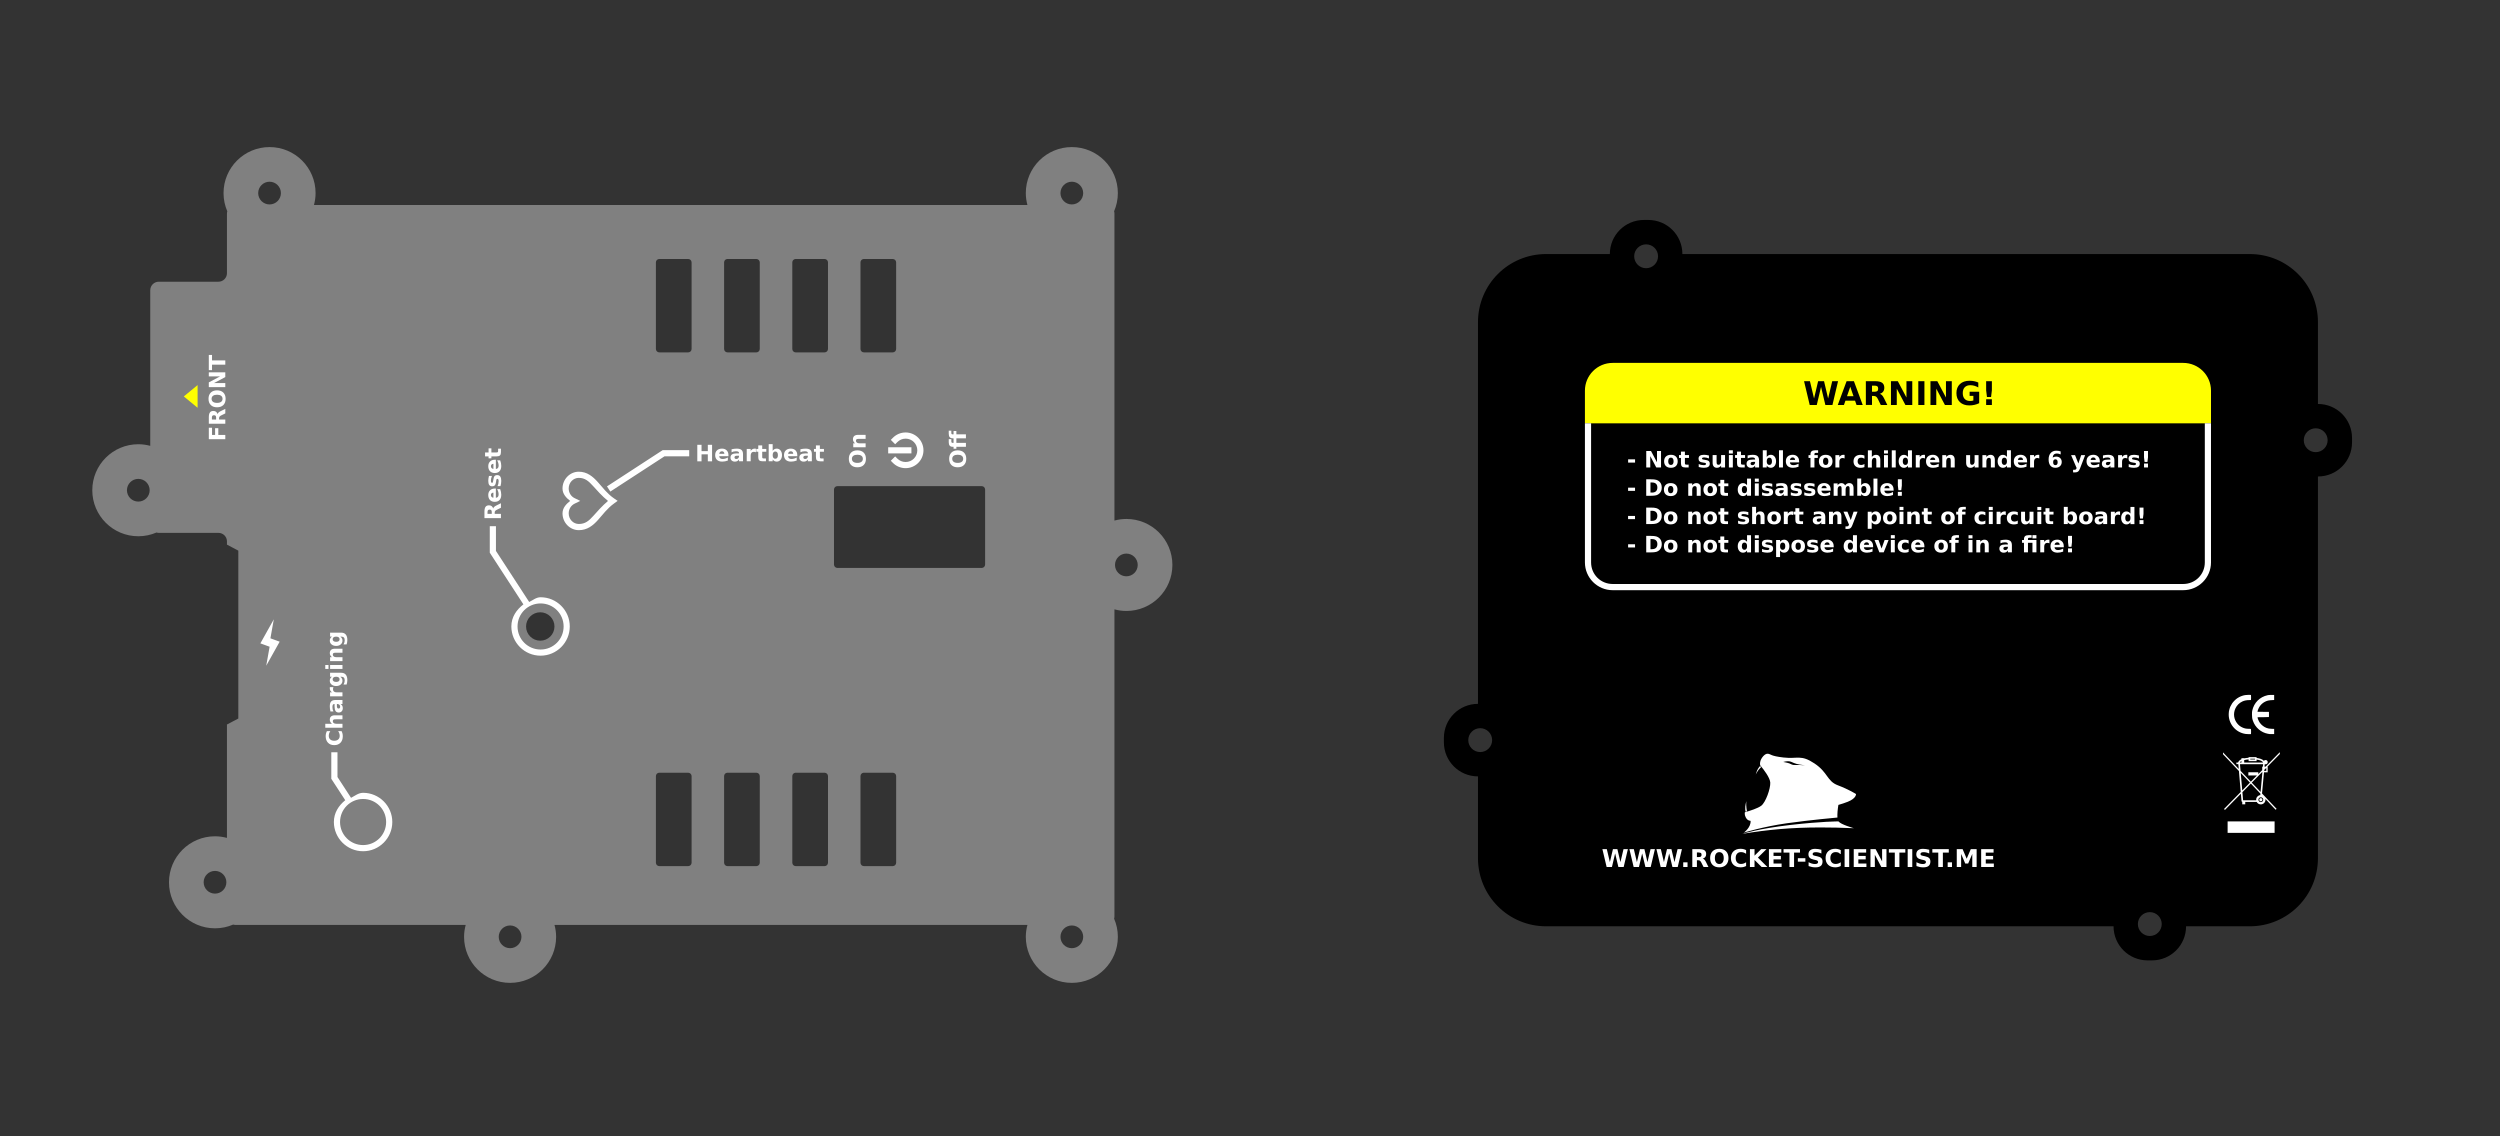 <?xml version="1.0" encoding="UTF-8" standalone="no"?>
<svg
   xmlns:dc="http://purl.org/dc/elements/1.1/"
   xmlns:cc="http://creativecommons.org/ns#"
   xmlns:rdf="http://www.w3.org/1999/02/22-rdf-syntax-ns#"
   xmlns:svg="http://www.w3.org/2000/svg"
   xmlns="http://www.w3.org/2000/svg"
   xmlns:sodipodi="http://sodipodi.sourceforge.net/DTD/sodipodi-0.dtd"
   xmlns:inkscape="http://www.inkscape.org/namespaces/inkscape"
   id="svg1916"
   version="1.1"
   viewBox="0 0 220 100"
   height="100mm"
   width="220mm"
   sodipodi:docname="print.svg"
   inkscape:version="0.92.4 (5da689c313, 2019-01-14)">
  <rect x="0" y="0" width="220" height="100" fill="#333333" stroke="none"/>
  <sodipodi:namedview
     pagecolor="#ffffff"
     bordercolor="#666666"
     borderopacity="1"
     objecttolerance="10"
     gridtolerance="10"
     guidetolerance="10"
     inkscape:pageopacity="0"
     inkscape:pageshadow="2"
     inkscape:window-width="1280"
     inkscape:window-height="962"
     id="namedview33"
     showgrid="false"
     showguides="true"
     inkscape:guide-bbox="true"
     inkscape:object-paths="true"
     inkscape:snap-intersection-paths="true"
     inkscape:snap-smooth-nodes="true"
     inkscape:snap-midpoints="true"
     inkscape:snap-object-midpoints="true"
     inkscape:snap-center="true"
     inkscape:zoom="1.0715625"
     inkscape:cx="459.96079"
     inkscape:cy="194.28383"
     inkscape:window-x="-8"
     inkscape:window-y="-8"
     inkscape:window-maximized="1"
     inkscape:current-layer="svg1916"
     inkscape:snap-nodes="false"
     inkscape:snap-bbox="true"
     inkscape:bbox-paths="true"
     inkscape:bbox-nodes="true"
     inkscape:snap-bbox-edge-midpoints="true"
     inkscape:snap-bbox-midpoints="true"
     inkscape:snap-global="false"
     inkscape:document-units="mm"
     inkscape:snap-page="true"
     inkscape:snap-others="false" />
  <defs
     id="defs1910">
    <inkscape:perspective
       id="perspective10"
       inkscape:persp3d-origin="0.50000003 : 0.33333333 : 1"
       inkscape:vp_z="1 : 0.5 : 1"
       inkscape:vp_y="0 : 1000 : 0"
       inkscape:vp_x="0 : 0.5 : 1"
       sodipodi:type="inkscape:persp3d" />
    <inkscape:perspective
       sodipodi:type="inkscape:persp3d"
       inkscape:vp_x="0 : 0.5 : 1"
       inkscape:vp_y="0 : 1000 : 0"
       inkscape:vp_z="1 : 0.5 : 1"
       inkscape:persp3d-origin="0.50000003 : 0.33333333 : 1"
       id="perspective2828" />
    <inkscape:perspective
       sodipodi:type="inkscape:persp3d"
       inkscape:vp_x="0 : 0.5 : 1"
       inkscape:vp_y="0 : 1000 : 0"
       inkscape:vp_z="1 : 0.5 : 1"
       inkscape:persp3d-origin="0.50000003 : 0.33333333 : 1"
       id="perspective3628" />
    <inkscape:perspective
       id="perspective3628-2"
       inkscape:persp3d-origin="0.50000003 : 0.33333333 : 1"
       inkscape:vp_z="1 : 0.5 : 1"
       inkscape:vp_y="0 : 1000 : 0"
       inkscape:vp_x="0 : 0.5 : 1"
       sodipodi:type="inkscape:persp3d" />
    <inkscape:perspective
       id="perspective2828-0"
       inkscape:persp3d-origin="0.50000003 : 0.33333333 : 1"
       inkscape:vp_z="1 : 0.5 : 1"
       inkscape:vp_y="0 : 1000 : 0"
       inkscape:vp_x="0 : 0.5 : 1"
       sodipodi:type="inkscape:persp3d" />
    <inkscape:perspective
       sodipodi:type="inkscape:persp3d"
       inkscape:vp_x="0 : 0.5 : 1"
       inkscape:vp_y="0 : 1000 : 0"
       inkscape:vp_z="1 : 0.5 : 1"
       inkscape:persp3d-origin="0.50000003 : 0.33333333 : 1"
       id="perspective10-0" />
  </defs>
  <path
     inkscape:connector-curvature="0"
     style="fill:#808080;fill-opacity:1;stroke:none;stroke-width:0.1;stroke-linecap:round;stroke-linejoin:round;stroke-opacity:1"
     d="m 23.721,12.943 c -2.236,-7.9e-5 -4.05,1.813 -4.05,4.05 0,0.569 0.119,1.109 0.331,1.6 -0.018,0.064 -0.03,0.128 -0.03,0.197 v 5.25 c 0,0.415 -0.335,0.751 -0.75,0.751 h -5.251 c -0.413,0 -0.748,0.335 -0.749,0.749 v 13.694 c -0.335,-0.09 -0.686,-0.142 -1.05,-0.142 -2.237,0 -4.051,1.813 -4.05,4.05 0,2.236 1.815,4.048 4.05,4.048 0.568,0 1.109,-0.118 1.599,-0.329 0.064,0.018 0.13,0.031 0.2,0.031 h 5.251 c 0.415,0 0.751,0.336 0.75,0.749 v 0.286 l 1,0.529 v 14.773 l -1.001,0.529 v 9.977 c -0.336,-0.09 -0.686,-0.142 -1.05,-0.142 -2.237,-2.2e-4 -4.051,1.813 -4.05,4.05 0,2.236 1.815,4.048 4.05,4.048 0.568,0 1.108,-0.118 1.598,-0.329 0.064,0.018 0.131,0.031 0.202,0.031 h 20.26 c -0.09,0.336 -0.143,0.686 -0.143,1.051 0,2.236 1.815,4.048 4.05,4.048 2.236,0 4.049,-1.812 4.05,-4.048 1.12e-4,-0.364 -0.053,-0.715 -0.143,-1.051 h 41.619 c -0.09,0.336 -0.143,0.686 -0.143,1.051 0,2.236 1.815,4.048 4.05,4.048 2.236,0 4.049,-1.812 4.05,-4.048 0,-0.569 -0.118,-1.11 -0.33,-1.601 0.018,-0.064 0.03,-0.131 0.03,-0.201 V 53.623 c 0.335,0.09 0.686,0.142 1.05,0.142 2.236,0 4.049,-1.812 4.05,-4.048 0,-2.237 -1.813,-4.05 -4.05,-4.049 -0.364,0 -0.714,0.052 -1.05,0.142 V 18.791 c 0,-0.069 -0.013,-0.134 -0.031,-0.198 0.212,-0.491 0.331,-1.031 0.331,-1.6 0,-2.237 -1.813,-4.05 -4.05,-4.05 -2.237,0 -4.051,1.813 -4.05,4.05 1e-4,0.363 0.053,0.714 0.143,1.049 H 27.628 c 0.09,-0.335 0.143,-0.685 0.143,-1.049 0,-2.237 -1.813,-4.05 -4.049,-4.05 z m -5.29e-4,3.048 c 0.552,-9e-5 1,0.449 1,1.001 -2.01e-4,0.552 -0.448,0.999 -1,0.999 -0.552,0 -1,-0.447 -1,-0.999 0,-0.552 0.448,-1.001 1,-1.001 z m 70.6,0 c 0.552,-9e-5 1,0.449 1,1.001 -2.01e-4,0.552 -0.448,0.999 -1,0.999 -0.552,0 -1,-0.447 -1,-0.999 0,-0.552 0.448,-1.001 1,-1.001 z m -36.33,6.8 h 0.001 c 0.01,-5.3e-4 0.019,-5.3e-4 0.029,0 h 2.539 c 0.165,-2.65e-4 0.3,0.133 0.301,0.299 v 7.62 c 1.01e-4,0.166 -0.135,0.301 -0.301,0.3 h -2.539 c -0.166,5.29e-4 -0.301,-0.134 -0.301,-0.3 v -7.62 c -5.1e-5,-0.154 0.117,-0.284 0.271,-0.299 z m 5.999,0 h 0.001 c 0.01,-5.3e-4 0.019,-5.3e-4 0.029,0 h 2.541 c 0.165,7.93e-4 0.298,0.134 0.299,0.299 v 7.62 c 1.19e-4,0.165 -0.133,0.299 -0.299,0.3 h -2.541 c -0.165,-5.29e-4 -0.299,-0.135 -0.299,-0.3 v -7.62 c -2.12e-4,-0.154 0.116,-0.283 0.269,-0.299 z m 6.001,0 h 5.29e-4 0.002 c 0.01,-5.3e-4 0.02,-5.3e-4 0.03,0 h 2.539 c 0.165,-5.3e-4 0.3,0.133 0.301,0.299 v 7.62 c 1.21e-4,0.166 -0.135,0.301 -0.301,0.3 h -2.539 c -0.166,5.29e-4 -0.301,-0.134 -0.301,-0.3 v -7.62 c -1.3e-4,-0.154 0.116,-0.283 0.269,-0.299 z m 6.001,0 h 5.3e-4 c 0.01,-5.3e-4 0.019,-5.3e-4 0.029,0 h 2.541 c 0.165,7.93e-4 0.298,0.134 0.299,0.299 v 7.62 c 1e-4,0.165 -0.133,0.299 -0.299,0.3 h -2.541 c -0.165,-7.94e-4 -0.299,-0.135 -0.299,-0.3 v -7.62 c -1.29e-4,-0.154 0.116,-0.283 0.269,-0.299 z M 12.171,42.141 c 0.552,-9e-5 1,0.448 1,1 -2e-4,0.552 -0.448,0.999 -1,0.999 -0.552,0 -1,-0.447 -1,-0.999 0,-0.552 0.448,-1.001 1,-1 z m 61.519,0.638 h 12.701 c 0.166,5.29e-4 0.3,0.135 0.299,0.301 v 6.6 c -7.94e-4,0.165 -0.134,0.298 -0.299,0.299 H 73.69 c -0.165,-7.93e-4 -0.298,-0.134 -0.299,-0.299 v -6.6 c -5.29e-4,-0.165 0.133,-0.3 0.299,-0.301 z m 25.43,5.936 c 0.552,-1.01e-4 1,0.449 1,1.001 -2e-4,0.552 -0.448,0.999 -1,0.999 -0.552,0 -1,-0.447 -1,-0.999 0,-0.552 0.448,-1.001 1,-1.001 z m -51.577,5.166 c 0.69,2.59e-4 1.25,0.56 1.25,1.25 2.1e-5,0.69 -0.559,1.25 -1.25,1.25 -0.69,3.9e-5 -1.25,-0.56 -1.25,-1.25 -2.1e-5,-0.69 0.56,-1.25 1.25,-1.25 z m 10.448,14.119 h 0.001 c 0.01,-5.29e-4 0.019,-5.29e-4 0.029,0 h 2.539 c 0.166,-5.29e-4 0.3,0.134 0.301,0.299 v 7.621 c -5.29e-4,0.166 -0.135,0.3 -0.301,0.299 h -2.539 c -0.166,5.29e-4 -0.3,-0.134 -0.301,-0.299 v -7.621 c -2.59e-4,-0.155 0.117,-0.284 0.271,-0.299 z m 5.999,0 h 0.001 c 0.01,-5.29e-4 0.019,-5.29e-4 0.029,0 h 2.541 c 0.165,7.94e-4 0.298,0.134 0.299,0.299 v 7.621 c -5.29e-4,0.165 -0.134,0.298 -0.299,0.299 h -2.541 c -0.165,-5.29e-4 -0.299,-0.134 -0.299,-0.299 v -7.621 c -5.29e-4,-0.154 0.116,-0.283 0.269,-0.299 z m 6.002,0 h 5.29e-4 c 0.01,-5.29e-4 0.021,-5.29e-4 0.031,0 h 2.539 c 0.166,-5.29e-4 0.3,0.134 0.301,0.299 v 7.621 c -5.29e-4,0.166 -0.135,0.3 -0.301,0.299 h -2.539 c -0.166,5.29e-4 -0.3,-0.134 -0.301,-0.299 v -7.621 c -5.29e-4,-0.154 0.116,-0.283 0.269,-0.299 z m 6,0 h 5.29e-4 c 0.01,-5.29e-4 0.019,-5.29e-4 0.029,0 h 2.541 c 0.165,7.94e-4 0.298,0.134 0.299,0.299 v 7.621 c -5.29e-4,0.165 -0.134,0.298 -0.299,0.299 h -2.541 c -0.165,-7.94e-4 -0.298,-0.134 -0.299,-0.299 v -7.621 c -5.29e-4,-0.154 0.116,-0.283 0.269,-0.299 z m -57.071,8.64 c 0.552,-9e-5 1,0.448 1,1 -2.01e-4,0.552 -0.448,0.999 -1,0.999 -0.552,0 -1,-0.447 -1,-0.999 0,-0.552 0.448,-1.001 1,-1 z m 25.967,4.801 c 0.552,-8.9e-5 1,0.449 1,1.001 -2.01e-4,0.552 -0.448,0.999 -1,0.999 -0.552,0 -1,-0.447 -1,-0.999 0,-0.552 0.448,-1.001 1,-1.001 z m 49.434,0 c 0.552,-8.9e-5 1,0.449 1,1.001 -1.98e-4,0.552 -0.448,0.999 -1,0.999 -0.552,0 -1,-0.447 -1,-0.999 0,-0.552 0.448,-1.001 1,-1.001 z"
     id="path1462-0-1"
     sodipodi:nodetypes="cccssssccscscssccccccccscscsccccccccscscccscccccccccccsccccscccccccccccccccccccccccccccccccccccccccccccccccccccccscccccccccccccscccccccccccccccccccccccccccccccccccccccccccccccccccccccccsccccscccascc" />
  <path
     inkscape:connector-curvature="0"
     style="fill:#000000;fill-opacity:1;stroke:none;stroke-width:0.3;stroke-linecap:round;stroke-linejoin:round;stroke-miterlimit:4;stroke-dasharray:none;stroke-opacity:1"
     d="m 145.05,19.356 c 1.662,0 3,1.338 3,3 H 197.979 c 3.324,0 6,2.676 6,6 v 7.192 c 1.662,0 3,1.338 3,3 v 0.383 c 0,1.662 -1.338,3 -3,3 v 33.583 c 0,3.324 -2.676,6 -6,6 h -5.604 c 0,1.662 -1.338,3 -3,3 h -0.383 c -1.662,0 -3,-1.338 -3,-3 h -49.93 c -3.324,0 -6,-2.676 -6,-6 V 68.322 c -1.662,0 -3,-1.338 -3,-3 v -0.383 c 0,-1.662 1.338,-3 3,-3 V 28.356 c 0,-3.324 2.676,-6 6,-6 h 5.604 c 0,-1.662 1.338,-3 3,-3 z m -0.192,2.147 c -0.58,-5e-5 -1.05,0.47 -1.05,1.05 2.6e-4,0.58 0.47,1.05 1.05,1.05 0.58,0 1.05,-0.47 1.05,-1.05 8e-5,-0.58 -0.47,-1.05 -1.05,-1.05 z m 58.924,16.187 c -0.58,-3e-5 -1.05,0.47 -1.05,1.05 0,0.58 0.47,1.05 1.05,1.05 0.58,6.1e-5 1.05,-0.47 1.05,-1.05 -2.4e-4,-0.58 -0.47,-1.05 -1.05,-1.05 z m -73.524,26.391 c -0.58,-2.9e-5 -1.05,0.47 -1.05,1.05 0,0.58 0.47,1.05 1.05,1.05 0.58,5.1e-5 1.05,-0.47 1.05,-1.05 -2.4e-4,-0.58 -0.47,-1.05 -1.05,-1.05 z m 58.925,16.186 c -0.58,-4.7e-5 -1.05,0.47 -1.05,1.05 2.4e-4,0.58 0.47,1.05 1.05,1.05 0.58,2.9e-5 1.05,-0.47 1.05,-1.05 0,-0.58 -0.47,-1.05 -1.05,-1.05 z"
     id="path1652-4"
     sodipodi:nodetypes="scsscsscsscsscsscsscsccsscccccccccccccccccccc" />
  <path
     inkscape:connector-curvature="0"
     id="rect2094-6-7"
     d="m 17.389,33.886 v 2 l -1.215,-1 z"
     style="opacity:1;fill:#ffff00;fill-opacity:1;stroke:none;stroke-width:0.4;stroke-linecap:round;stroke-linejoin:round;stroke-miterlimit:4;stroke-dasharray:none;stroke-dashoffset:0;stroke-opacity:1" />
  <path
     inkscape:connector-curvature="0"
     id="rect2424-6"
     style="opacity:1;fill:#ffffff;fill-opacity:1;stroke:none;stroke-width:0.435;stroke-linecap:square;stroke-linejoin:miter;stroke-miterlimit:4;stroke-dasharray:none;stroke-dashoffset:0;stroke-opacity:1"
     d="m 22.912,56.616 1.183,-2.115 -0.298,1.671 0.814,0.296 -1.183,2.115 0.298,-1.671 z m -4.537,-24.044 v -1.338 h 0.283 v 0.481 h 1.169 v 0.374 h -1.169 v 0.482 z m 0,1.495 v -0.418 l 0.996,-0.528 h -0.996 v -0.355 h 1.451 v 0.418 l -0.996,0.528 h 0.996 v 0.355 z m 0.245,1.029 q 0,0.171 0.126,0.265 0.126,0.094 0.356,0.094 0.228,0 0.355,-0.094 0.126,-0.094 0.126,-0.265 0,-0.172 -0.126,-0.266 -0.126,-0.094 -0.355,-0.094 -0.229,0 -0.356,0.094 -0.126,0.094 -0.126,0.266 z m -0.271,0 q 0,-0.35 0.2,-0.548 0.2,-0.198 0.553,-0.198 0.352,0 0.552,0.198 0.2,0.198 0.2,0.548 0,0.349 -0.2,0.548 -0.2,0.198 -0.552,0.198 -0.353,0 -0.553,-0.198 -0.2,-0.199 -0.2,-0.548 z m 0.67,1.663 q 0,-0.118 -0.044,-0.168 -0.044,-0.051 -0.144,-0.051 -0.099,0 -0.142,0.051 -0.043,0.051 -0.043,0.168 v 0.157 h 0.372 z m 0.259,0.157 h 0.549 v 0.374 h -1.451 v -0.572 q 0,-0.287 0.096,-0.42 0.096,-0.134 0.304,-0.134 0.144,0 0.236,0.07 0.092,0.069 0.136,0.209 0.018,-0.077 0.08,-0.137 0.061,-0.061 0.187,-0.123 l 0.412,-0.203 v 0.399 l -0.361,0.177 q -0.109,0.053 -0.149,0.109 -0.04,0.054 -0.04,0.146 z m -0.902,1.735 v -1.01 h 0.283 v 0.636 h 0.27 v -0.598 h 0.283 v 0.598 h 0.615 v 0.374 z m 61.317,-0.594 c -0.432,0 -0.827,0.177 -1.111,0.461 l -0.191,0.191 0.385,0.385 0.191,-0.191 c 0.187,-0.187 0.441,-0.303 0.727,-0.303 0.571,0 1.029,0.458 1.029,1.029 0,0.571 -0.458,1.027 -1.029,1.027 -0.286,0 -0.54,-0.114 -0.727,-0.301 l -0.191,-0.191 -0.385,0.383 0.191,0.193 c 0.284,0.284 0.679,0.459 1.111,0.459 0.865,0 1.572,-0.706 1.572,-1.57 0,-0.865 -0.708,-1.572 -1.572,-1.572 z m -1.533,1.301 v 0.543 h 0.271 1.504 0.271 v -0.543 h -0.271 -1.504 z m -19.844,0.254 -4.674,3.043 -0.229,0.148 0.297,0.455 0.227,-0.148 4.541,-2.955 h 1.902 0.271 v -0.543 h -0.271 z m -7.379,1.898 c -0.795,0 -1.436,0.67 -1.436,1.479 0,0.479 0.325,0.821 0.674,1.092 -0.349,0.271 -0.674,0.614 -0.674,1.094 0,0.808 0.64,1.479 1.436,1.479 0.749,0 1.253,-0.415 1.68,-0.891 0.426,-0.476 0.819,-1.025 1.424,-1.461 l 0.312,-0.227 -0.318,-0.217 C 53.436,43.449 53.035,42.9 52.604,42.419 52.173,41.939 51.67,41.511 50.936,41.511 Z m 0,0.543 c 0.532,0 0.861,0.279 1.264,0.729 0.344,0.383 0.775,0.871 1.303,1.301 -0.528,0.446 -0.953,0.939 -1.291,1.316 -0.395,0.441 -0.716,0.711 -1.275,0.711 -0.491,0 -0.893,-0.411 -0.893,-0.936 0,-0.38 0.215,-0.702 0.518,-0.85 l 0.502,-0.244 -0.502,-0.244 c -0.302,-0.147 -0.518,-0.467 -0.518,-0.848 0,-0.525 0.402,-0.936 0.893,-0.936 z m -7.836,4.25 v 0.271 2.064 l 2.959,4.547 c -0.61,0.471 -1.061,1.115 -1.061,1.943 0,1.417 1.155,2.572 2.572,2.572 1.417,0 2.57,-1.155 2.57,-2.572 0,-1.417 -1.153,-2.57 -2.57,-2.57 -0.39,0 -0.67,0.259 -1.002,0.416 L 43.643,48.48 V 46.576 46.304 Z m 4.471,6.799 c 1.124,0 2.027,0.904 2.027,2.027 0,1.124 -0.904,2.029 -2.027,2.029 -1.124,0 -2.029,-0.906 -2.029,-2.029 0,-1.124 0.906,-2.027 2.029,-2.027 z M 29.154,66.201 v 0.271 2.064 l 1.227,1.883 c -0.581,0.472 -1,1.114 -1,1.918 -10e-6,1.417 1.155,2.572 2.572,2.572 1.417,0 2.57,-1.155 2.57,-2.572 10e-6,-1.417 -1.153,-2.57 -2.57,-2.57 -0.414,0 -0.715,0.266 -1.062,0.441 l -1.193,-1.832 v -1.904 -0.271 z m 2.799,4.109 c 1.124,0 2.027,0.904 2.027,2.027 1e-5,1.124 -0.904,2.029 -2.027,2.029 -1.124,0 -2.029,-0.906 -2.029,-2.029 0,-1.124 0.906,-2.027 2.029,-2.027 z M 75.511,38.268 h 0.663 v 0.35 h -0.108 -0.4 q -0.141,0 -0.194,0.007 -0.053,0.006 -0.079,0.021 -0.034,0.02 -0.052,0.055 -0.019,0.035 -0.019,0.08 0,0.109 0.085,0.171 0.084,0.062 0.232,0.062 h 0.536 v 0.348 h -1.089 v -0.348 h 0.159 q -0.095,-0.079 -0.14,-0.167 -0.046,-0.088 -0.046,-0.195 0,-0.189 0.116,-0.286 0.116,-0.098 0.336,-0.098 z m -0.543,2.108 q 0,0.171 0.126,0.265 0.126,0.094 0.356,0.094 0.228,0 0.355,-0.094 0.126,-0.094 0.126,-0.265 0,-0.172 -0.126,-0.266 -0.126,-0.094 -0.355,-0.094 -0.229,0 -0.356,0.094 -0.126,0.094 -0.126,0.266 z m -0.271,0 q 0,-0.35 0.2,-0.548 0.2,-0.198 0.553,-0.198 0.352,0 0.552,0.198 0.2,0.198 0.2,0.548 0,0.349 -0.2,0.548 -0.2,0.198 -0.552,0.198 -0.353,0 -0.553,-0.198 -0.2,-0.199 -0.2,-0.548 z m 8.793,-1.73 h 0.228 v 0.192 q 0,0.074 0.026,0.103 0.027,0.029 0.093,0.029 h 0.076 v -0.399 h -0.076 q -0.178,0 -0.262,-0.099 -0.086,-0.099 -0.086,-0.307 v -0.266 h 0.228 v 0.192 q 0,0.074 0.026,0.103 0.027,0.029 0.093,0.029 h 0.076 v -0.297 h 0.249 v 0.297 h 0.84 v 0.348 h -0.84 v 0.399 h 0.84 v 0.348 h -0.84 v 0.173 h -0.249 v -0.173 h -0.076 q -0.178,0 -0.262,-0.099 -0.086,-0.099 -0.086,-0.307 z m 0.306,1.73 q 0,0.171 0.126,0.265 0.126,0.094 0.356,0.094 0.228,0 0.355,-0.094 0.126,-0.094 0.126,-0.265 0,-0.172 -0.126,-0.266 -0.126,-0.094 -0.355,-0.094 -0.229,0 -0.356,0.094 -0.126,0.094 -0.126,0.266 z m -0.271,0 q 0,-0.35 0.2,-0.548 0.2,-0.198 0.553,-0.198 0.352,0 0.552,0.198 0.2,0.198 0.2,0.548 0,0.349 -0.2,0.548 -0.2,0.198 -0.552,0.198 -0.353,0 -0.553,-0.198 -0.2,-0.199 -0.2,-0.548 z m -11.376,-1.179 v 0.309 h 0.359 v 0.249 h -0.359 v 0.462 q 0,0.076 0.03,0.103 0.03,0.026 0.12,0.026 h 0.179 v 0.249 h -0.298 q -0.206,0 -0.293,-0.086 -0.086,-0.086 -0.086,-0.293 v -0.462 h -0.173 v -0.249 h 0.173 v -0.309 z m -1.238,0.908 q -0.109,0 -0.164,0.037 -0.054,0.037 -0.054,0.109 0,0.066 0.044,0.104 0.045,0.037 0.123,0.037 0.098,0 0.165,-0.07 0.067,-0.071 0.067,-0.177 v -0.04 z m 0.532,-0.131 V 40.594 h -0.351 v -0.161 q -0.07,0.099 -0.157,0.145 -0.087,0.045 -0.213,0.045 -0.169,0 -0.275,-0.098 -0.105,-0.099 -0.105,-0.257 0,-0.192 0.131,-0.281 0.132,-0.089 0.414,-0.089 h 0.205 v -0.027 q 0,-0.083 -0.065,-0.121 -0.065,-0.039 -0.203,-0.039 -0.112,0 -0.208,0.022 -0.096,0.022 -0.179,0.067 v -0.265 q 0.112,-0.027 0.225,-0.041 0.113,-0.015 0.226,-0.015 0.295,0 0.425,0.117 0.131,0.116 0.131,0.377 z m -1.282,0.074 v 0.099 h -0.814 q 0.013,0.122 0.088,0.184 0.076,0.061 0.212,0.061 0.11,0 0.225,-0.032 0.116,-0.033 0.237,-0.099 v 0.268 q -0.123,0.047 -0.247,0.07 -0.123,0.024 -0.247,0.024 -0.296,0 -0.46,-0.15 -0.163,-0.151 -0.163,-0.422 0,-0.266 0.16,-0.419 0.161,-0.153 0.443,-0.153 0.257,0 0.41,0.155 0.155,0.155 0.155,0.413 z m -0.358,-0.116 q 0,-0.099 -0.058,-0.159 -0.057,-0.061 -0.151,-0.061 -0.101,0 -0.164,0.057 -0.063,0.056 -0.079,0.163 z m -1.577,0.438 q 0.112,0 0.17,-0.082 0.059,-0.082 0.059,-0.237 0,-0.156 -0.059,-0.237 -0.058,-0.082 -0.17,-0.082 -0.112,0 -0.172,0.083 -0.059,0.082 -0.059,0.236 0,0.155 0.059,0.237 0.06,0.082 0.172,0.082 z m -0.231,-0.705 q 0.072,-0.095 0.159,-0.14 0.087,-0.046 0.201,-0.046 0.201,0 0.331,0.16 0.129,0.159 0.129,0.411 0,0.252 -0.129,0.412 -0.129,0.159 -0.331,0.159 -0.114,0 -0.201,-0.045 -0.087,-0.046 -0.159,-0.141 v 0.157 H 67.646 V 39.082 h 0.348 z m -0.921,-0.469 v 0.309 h 0.359 v 0.249 h -0.359 v 0.462 q 0,0.076 0.03,0.103 0.03,0.026 0.12,0.026 h 0.179 v 0.249 h -0.298 q -0.206,0 -0.293,-0.086 -0.086,-0.086 -0.086,-0.293 v -0.462 h -0.173 v -0.249 h 0.173 v -0.309 z m -0.555,0.606 q -0.046,-0.021 -0.091,-0.031 -0.045,-0.011 -0.09,-0.011 -0.134,0 -0.207,0.086 -0.072,0.086 -0.072,0.246 v 0.502 h -0.348 v -1.089 h 0.348 v 0.179 q 0.067,-0.107 0.154,-0.156 0.087,-0.05 0.209,-0.05 0.017,0 0.038,0.002 0.02,0.001 0.059,0.006 z m -1.666,0.302 q -0.109,0 -0.164,0.037 -0.054,0.037 -0.054,0.109 0,0.066 0.044,0.104 0.045,0.037 0.123,0.037 0.098,0 0.165,-0.07 0.067,-0.071 0.067,-0.177 v -0.04 z m 0.532,-0.131 v 0.621 h -0.351 v -0.161 q -0.07,0.099 -0.157,0.145 -0.087,0.045 -0.213,0.045 -0.169,0 -0.275,-0.098 -0.105,-0.099 -0.105,-0.257 0,-0.192 0.131,-0.281 0.132,-0.089 0.414,-0.089 h 0.205 v -0.027 q 0,-0.083 -0.065,-0.121 -0.065,-0.039 -0.203,-0.039 -0.112,0 -0.208,0.022 -0.096,0.022 -0.179,0.067 v -0.265 q 0.112,-0.027 0.225,-0.041 0.113,-0.015 0.226,-0.015 0.295,0 0.425,0.117 0.131,0.116 0.131,0.377 z m -1.282,0.074 v 0.099 h -0.814 q 0.013,0.122 0.088,0.184 0.076,0.061 0.212,0.061 0.11,0 0.225,-0.032 0.116,-0.033 0.237,-0.099 v 0.268 q -0.123,0.047 -0.247,0.07 -0.123,0.024 -0.247,0.024 -0.296,0 -0.46,-0.15 -0.163,-0.151 -0.163,-0.422 0,-0.266 0.16,-0.419 0.161,-0.153 0.443,-0.153 0.257,0 0.41,0.155 0.155,0.155 0.155,0.413 z M 63.744,39.932 q 0,-0.099 -0.058,-0.159 -0.057,-0.061 -0.151,-0.061 -0.101,0 -0.164,0.057 -0.063,0.056 -0.079,0.163 z m -2.382,-0.788 h 0.374 v 0.553 h 0.552 v -0.553 h 0.374 v 1.451 h -0.374 v -0.615 h -0.552 v 0.615 h -0.374 z m -18.677,0.67 h 0.309 v -0.359 h 0.249 v 0.359 h 0.462 q 0.076,0 0.103,-0.03 0.026,-0.03 0.026,-0.12 v -0.179 h 0.249 v 0.298 q 0,0.206 -0.086,0.293 -0.086,0.086 -0.293,0.086 h -0.462 v 0.173 h -0.249 v -0.173 h -0.309 z m 0.851,0.643 h 0.099 v 0.814 q 0.122,-0.013 0.184,-0.088 0.061,-0.076 0.061,-0.212 0,-0.11 -0.032,-0.225 -0.033,-0.116 -0.099,-0.237 h 0.268 q 0.047,0.123 0.07,0.247 0.024,0.123 0.024,0.247 0,0.296 -0.15,0.46 -0.151,0.163 -0.422,0.163 -0.266,0 -0.419,-0.16 -0.153,-0.161 -0.153,-0.443 0,-0.257 0.155,-0.41 0.155,-0.155 0.413,-0.155 z m -0.116,0.358 q -0.099,0 -0.159,0.058 -0.061,0.057 -0.061,0.151 0,0.101 0.057,0.164 0.056,0.063 0.163,0.079 z m -0.392,1.065 h 0.264 q -0.047,0.112 -0.07,0.216 -0.023,0.104 -0.023,0.196 0,0.099 0.025,0.148 0.024,0.048 0.076,0.048 0.042,0 0.064,-0.036 0.022,-0.037 0.033,-0.131 l 0.009,-0.061 q 0.034,-0.267 0.112,-0.36 0.078,-0.092 0.244,-0.092 0.174,0 0.262,0.128 0.087,0.128 0.087,0.383 0,0.108 -0.017,0.224 -0.017,0.115 -0.051,0.236 h -0.264 q 0.051,-0.104 0.076,-0.213 0.025,-0.11 0.025,-0.223 0,-0.102 -0.028,-0.154 -0.028,-0.051 -0.084,-0.051 -0.047,0 -0.069,0.036 -0.023,0.035 -0.036,0.141 l -0.008,0.061 q -0.029,0.232 -0.108,0.326 -0.079,0.093 -0.239,0.093 -0.173,0 -0.257,-0.119 -0.084,-0.119 -0.084,-0.364 0,-0.096 0.015,-0.202 0.015,-0.106 0.046,-0.23 z m 0.507,1.113 h 0.099 v 0.814 q 0.122,-0.013 0.184,-0.088 0.061,-0.076 0.061,-0.212 0,-0.11 -0.032,-0.225 -0.033,-0.116 -0.099,-0.237 h 0.268 q 0.047,0.123 0.07,0.247 0.024,0.123 0.024,0.247 0,0.296 -0.15,0.46 -0.151,0.163 -0.422,0.163 -0.266,0 -0.419,-0.16 -0.153,-0.161 -0.153,-0.443 0,-0.257 0.155,-0.41 0.155,-0.155 0.413,-0.155 z m -0.116,0.358 q -0.099,0 -0.159,0.058 -0.061,0.057 -0.061,0.151 0,0.101 0.057,0.164 0.056,0.063 0.163,0.079 z m -0.145,1.714 q 0,-0.118 -0.044,-0.168 -0.044,-0.051 -0.144,-0.051 -0.099,0 -0.142,0.051 -0.043,0.051 -0.043,0.168 v 0.157 h 0.372 z m 0.259,0.157 h 0.549 v 0.374 H 42.631 V 45.023 q 0,-0.287 0.096,-0.42 0.096,-0.134 0.304,-0.134 0.144,0 0.236,0.07 0.092,0.069 0.136,0.209 0.017,-0.077 0.08,-0.137 0.061,-0.061 0.187,-0.123 l 0.412,-0.203 v 0.399 l -0.361,0.177 q -0.109,0.053 -0.149,0.109 -0.04,0.054 -0.04,0.146 z M 29.953,56.023 q 0.095,0.072 0.14,0.158 0.045,0.086 0.045,0.2 0,0.199 -0.157,0.33 -0.157,0.13 -0.401,0.13 -0.244,0 -0.4,-0.13 -0.157,-0.13 -0.157,-0.33 0,-0.114 0.045,-0.2 0.045,-0.086 0.141,-0.158 h -0.161 v -0.35 h 0.979 q 0.262,0 0.401,0.166 0.139,0.165 0.139,0.48 0,0.102 -0.016,0.197 -0.016,0.095 -0.048,0.192 h -0.271 q 0.052,-0.091 0.078,-0.179 0.026,-0.087 0.026,-0.176 0,-0.171 -0.075,-0.251 -0.075,-0.08 -0.234,-0.08 z m -0.678,0.229 q 0,0.108 0.08,0.168 0.08,0.06 0.226,0.06 0.15,0 0.227,-0.058 0.077,-0.058 0.077,-0.17 0,-0.109 -0.08,-0.169 -0.08,-0.06 -0.225,-0.06 -0.146,0 -0.226,0.06 -0.08,0.06 -0.08,0.169 z m 0.199,0.836 h 0.663 v 0.35 h -0.108 -0.4 q -0.141,0 -0.194,0.007 -0.053,0.006 -0.079,0.021 -0.034,0.02 -0.052,0.055 -0.019,0.035 -0.019,0.08 0,0.109 0.085,0.171 0.084,0.062 0.232,0.062 h 0.536 v 0.348 h -1.089 v -0.348 h 0.159 q -0.095,-0.079 -0.14,-0.167 -0.046,-0.088 -0.046,-0.195 0,-0.189 0.116,-0.286 0.116,-0.098 0.336,-0.098 z m -0.426,1.779 v -0.348 h 1.089 v 0.348 z m -0.424,0 v -0.348 h 0.284 v 0.348 z m 1.328,0.686 q 0.095,0.072 0.14,0.158 0.045,0.086 0.045,0.2 0,0.199 -0.157,0.33 -0.157,0.13 -0.401,0.13 -0.244,0 -0.4,-0.13 -0.157,-0.13 -0.157,-0.33 0,-0.114 0.045,-0.2 0.045,-0.086 0.141,-0.158 h -0.161 v -0.35 h 0.979 q 0.262,0 0.401,0.166 0.139,0.165 0.139,0.48 0,0.102 -0.016,0.197 -0.016,0.095 -0.048,0.192 h -0.271 q 0.052,-0.091 0.078,-0.179 0.026,-0.087 0.026,-0.176 0,-0.171 -0.075,-0.251 -0.075,-0.08 -0.234,-0.08 z m -0.678,0.229 q 0,0.108 0.08,0.168 0.08,0.06 0.226,0.06 0.15,0 0.227,-0.058 0.077,-0.058 0.077,-0.17 0,-0.109 -0.08,-0.169 -0.08,-0.06 -0.225,-0.06 -0.146,0 -0.226,0.06 -0.08,0.06 -0.08,0.169 z m 0.07,0.686 q -0.021,0.046 -0.031,0.091 -0.011,0.045 -0.011,0.09 0,0.134 0.086,0.207 0.086,0.072 0.246,0.072 h 0.502 v 0.348 h -1.089 v -0.348 h 0.179 q -0.107,-0.067 -0.156,-0.154 -0.05,-0.087 -0.05,-0.209 0,-0.017 0.002,-0.038 9.79e-4,-0.02 0.006,-0.059 z m 0.302,1.666 q 0,0.109 0.037,0.164 0.037,0.054 0.109,0.054 0.066,0 0.104,-0.044 0.037,-0.045 0.037,-0.123 0,-0.098 -0.07,-0.165 -0.071,-0.067 -0.177,-0.067 h -0.04 z m -0.131,-0.532 h 0.621 v 0.351 h -0.161 q 0.099,0.07 0.145,0.157 0.045,0.087 0.045,0.213 0,0.169 -0.098,0.275 -0.099,0.105 -0.257,0.105 -0.192,0 -0.281,-0.131 -0.089,-0.132 -0.089,-0.414 v -0.205 h -0.027 q -0.083,0 -0.121,0.065 -0.039,0.065 -0.039,0.203 0,0.112 0.022,0.208 0.022,0.096 0.067,0.179 h -0.265 q -0.027,-0.112 -0.041,-0.225 -0.015,-0.113 -0.015,-0.226 0,-0.295 0.117,-0.425 0.116,-0.131 0.377,-0.131 z m -0.042,1.345 h 0.663 v 0.35 h -0.108 -0.398 q -0.143,0 -0.196,0.007 -0.053,0.006 -0.079,0.021 -0.034,0.02 -0.052,0.055 -0.019,0.035 -0.019,0.08 0,0.109 0.085,0.171 0.084,0.062 0.232,0.062 h 0.536 v 0.348 h -1.513 v -0.348 h 0.583 q -0.095,-0.079 -0.14,-0.167 -0.046,-0.088 -0.046,-0.195 0,-0.189 0.116,-0.286 0.116,-0.098 0.336,-0.098 z m 0.583,1.39 q 0.053,0.103 0.081,0.215 0.027,0.112 0.027,0.233 0,0.363 -0.202,0.575 -0.203,0.212 -0.55,0.212 -0.348,0 -0.55,-0.212 -0.203,-0.212 -0.203,-0.575 0,-0.122 0.027,-0.233 0.027,-0.112 0.081,-0.215 h 0.3 q -0.071,0.104 -0.104,0.205 -0.033,0.101 -0.033,0.213 0,0.2 0.128,0.315 0.128,0.115 0.354,0.115 0.225,0 0.353,-0.115 0.128,-0.115 0.128,-0.315 0,-0.112 -0.033,-0.213 -0.033,-0.101 -0.104,-0.205 z" />
  <path
     inkscape:connector-curvature="0"
     style="color:#000000;font-style:normal;font-variant:normal;font-weight:normal;font-stretch:normal;font-size:medium;line-height:normal;font-family:sans-serif;font-variant-ligatures:normal;font-variant-position:normal;font-variant-caps:normal;font-variant-numeric:normal;font-variant-alternates:normal;font-feature-settings:normal;text-indent:0;text-align:start;text-decoration:none;text-decoration-line:none;text-decoration-style:solid;text-decoration-color:#000000;letter-spacing:normal;word-spacing:normal;text-transform:none;writing-mode:lr-tb;direction:ltr;text-orientation:mixed;dominant-baseline:auto;baseline-shift:baseline;text-anchor:start;white-space:normal;shape-padding:0;clip-rule:nonzero;display:inline;overflow:visible;visibility:visible;opacity:1;isolation:auto;mix-blend-mode:normal;color-interpolation:sRGB;color-interpolation-filters:linearRGB;solid-color:#000000;solid-opacity:1;vector-effect:none;fill:#ffff00;fill-opacity:1;fill-rule:nonzero;stroke:none;stroke-width:0.543;stroke-linecap:butt;stroke-linejoin:miter;stroke-miterlimit:4;stroke-dasharray:none;stroke-dashoffset:0;stroke-opacity:1;color-rendering:auto;image-rendering:auto;shape-rendering:auto;text-rendering:auto;enable-background:accumulate"
     d="m 141.916,31.935 c -1.349,0 -2.443,1.094 -2.443,2.443 v 2.873 h 55.095 v -2.873 c 0,-1.349 -1.094,-2.443 -2.443,-2.443 z m 31.413,1.572 c 0.139,0 0.272,0.013 0.399,0.039 0.128,0.026 0.249,0.065 0.362,0.116 v 0.433 c -0.117,-0.066 -0.233,-0.116 -0.349,-0.148 -0.115,-0.033 -0.23,-0.049 -0.346,-0.049 -0.215,0 -0.381,0.06 -0.498,0.181 -0.116,0.12 -0.174,0.291 -0.174,0.514 0,0.221 0.056,0.393 0.168,0.513 0.112,0.121 0.271,0.181 0.478,0.181 0.056,0 0.108,-0.003 0.156,-0.01 0.049,-0.007 0.092,-0.019 0.131,-0.034 v -0.407 h -0.33 v -0.362 h 0.841 v 1.007 c -0.135,0.065 -0.274,0.115 -0.419,0.147 -0.145,0.033 -0.294,0.049 -0.449,0.049 -0.349,0 -0.625,-0.098 -0.829,-0.292 -0.204,-0.195 -0.305,-0.46 -0.305,-0.793 0,-0.337 0.104,-0.603 0.311,-0.796 0.207,-0.193 0.492,-0.29 0.853,-0.29 z m -14.572,0.038 h 0.517 l 0.362,1.521 0.359,-1.521 h 0.52 l 0.359,1.521 0.362,-1.521 h 0.513 l -0.494,2.093 h -0.623 l -0.38,-1.591 -0.376,1.591 h -0.622 z m 3.743,0 h 0.643 l 0.775,2.093 h -0.543 l -0.132,-0.381 h -0.844 l -0.133,0.381 h -0.542 z m 1.694,0 h 0.824 c 0.276,0 0.478,0.046 0.606,0.138 0.129,0.093 0.194,0.239 0.194,0.439 0,0.138 -0.034,0.252 -0.101,0.341 -0.066,0.089 -0.167,0.154 -0.301,0.196 0.074,0.017 0.14,0.055 0.198,0.115 0.059,0.059 0.118,0.149 0.178,0.269 l 0.293,0.594 h -0.575 l -0.255,-0.52 c -0.051,-0.105 -0.104,-0.176 -0.157,-0.214 -0.052,-0.038 -0.122,-0.058 -0.21,-0.058 h -0.152 v 0.792 h -0.54 z m 2.21,0 h 0.603 l 0.761,1.436 v -1.436 h 0.512 v 2.093 h -0.603 l -0.761,-1.436 v 1.436 h -0.512 z m 2.406,0 h 0.539 v 2.093 h -0.539 z m 1.071,0 h 0.603 l 0.761,1.436 v -1.436 h 0.512 v 2.093 h -0.603 l -0.761,-1.436 v 1.436 h -0.512 z m 4.899,0 h 0.505 v 0.803 l -0.072,0.586 h -0.361 l -0.072,-0.586 z m -10.045,0.391 v 0.537 h 0.227 c 0.113,0 0.194,-0.021 0.243,-0.063 0.05,-0.042 0.074,-0.111 0.074,-0.208 0,-0.095 -0.024,-0.164 -0.074,-0.205 -0.049,-0.041 -0.13,-0.061 -0.243,-0.061 z m -1.912,0.099 -0.288,0.833 h 0.574 z m 11.957,1.103 h 0.505 v 0.499 h -0.505 z"
     id="path856" />
  <path
     inkscape:connector-curvature="0"
     id="path920"
     style="fill:#ffffff;fill-opacity:1;stroke:none;stroke-width:0.05;stroke-miterlimit:4;stroke-dasharray:none;stroke-opacity:1"
     d="m 198.438,66.768 h -0.416 v 0.065 h 0.416 z m -1.189,0.203 c -0.064,0.035 -0.115,0.078 -0.142,0.13 h 0.142 z m 2.161,0.623 -0.157,0.16 -0.007,0.081 h 0.188 v -0.241 z m -1.415,1.276 -0.81,-0.855 0.133,1.544 z m 0.16,0.002 0.775,0.816 0.161,-1.725 h -0.016 v -0.028 z m -0.986,-1.039 0.906,0.955 0.536,-0.546 h -0.756 v -0.285 h 0.874 v 0.165 l 0.345,-0.351 v -0.306 h 0.062 l 0.02,-0.216 h -2.038 z m 2.188,2.474 c 0.004,0.022 0.005,0.045 0.005,0.069 0,0.227 -0.184,0.411 -0.411,0.411 -0.158,0 -0.295,-0.089 -0.364,-0.219 h -1.005 v 0.215 h -0.264 v -0.215 c -0.031,-0.005 -0.061,-0.034 -0.064,-0.065 l -0.057,-0.656 -1.401,1.427 -0.084,-0.082 1.472,-1.498 -0.159,-1.844 -1.4,-1.477 v -0.163 l 1.384,1.458 -0.036,-0.424 h -0.172 V 67.101 h 0.151 c 0.002,-0.008 0.005,-0.017 0.01,-0.028 0.05,-0.116 0.154,-0.199 0.284,-0.258 v -0.094 h 0.244 v 0.015 c 0.127,-0.029 0.261,-0.045 0.387,-0.053 v -0.057 h 0.702 v 0.351 h -0.702 v -0.148 c -0.124,0.009 -0.261,0.026 -0.387,0.056 v 0.217 h 1.658 c -0.065,-0.154 -0.318,-0.225 -0.57,-0.258 v -0.145 c 0.253,0.031 0.513,0.102 0.644,0.255 0.035,-0.044 0.089,-0.073 0.15,-0.073 0.105,0 0.19,0.085 0.19,0.19 0,0.105 -0.085,0.19 -0.19,0.19 -0.026,0 -0.051,-0.005 -0.074,-0.015 l -0.02,0.22 h 0.095 l 1.253,-1.275 v 0.163 l -1.092,1.112 h 0.023 v 0.498 h -0.325 l -0.174,1.862 1.284,1.352 -0.085,0.081 z m -0.816,0.069 c 0,-0.211 0.159,-0.384 0.363,-0.408 l 0.013,-0.126 -0.841,-0.887 -0.744,0.758 0.061,0.713 h 1.152 c -0.002,-0.016 -0.002,-0.033 -0.002,-0.049 z m 0.197,0 c 0,0.118 0.096,0.214 0.214,0.214 0.118,0 0.214,-0.096 0.214,-0.214 0,-0.118 -0.096,-0.214 -0.214,-0.214 -0.118,0 -0.214,0.096 -0.214,0.214 z m 0.075,0 c 0,-0.077 0.062,-0.139 0.139,-0.139 0.077,0 0.139,0.062 0.139,0.139 0,0.077 -0.062,0.139 -0.139,0.139 -0.077,0 -0.139,-0.062 -0.139,-0.139 z m -2.783,1.909 h 4.135 v 1.007 h -4.135 z m 1.592,-7.697 c -0.902,-0.123 -1.559,-0.932 -1.491,-1.837 0.011,-0.146 0.014,-0.169 0.048,-0.303 0.048,-0.192 0.125,-0.364 0.248,-0.549 0.094,-0.142 0.31,-0.359 0.45,-0.452 0.211,-0.141 0.452,-0.238 0.688,-0.278 0.167,-0.028 0.512,-0.032 0.523,-0.005 0.003,0.009 0.007,0.105 0.007,0.213 0,0.108 -0.003,0.203 -0.007,0.213 -0.005,0.014 -0.025,0.017 -0.109,0.017 -0.266,2.44e-4 -0.474,0.039 -0.648,0.122 -0.275,0.13 -0.48,0.332 -0.608,0.598 -0.22,0.457 -0.151,0.984 0.18,1.371 0.117,0.136 0.242,0.232 0.414,0.314 0.19,0.091 0.35,0.124 0.603,0.124 0.141,0 0.154,0.002 0.165,0.021 0.012,0.022 0.015,0.383 0.004,0.425 -0.006,0.024 -0.009,0.024 -0.184,0.023 -0.098,-5.29e-4 -0.224,-0.007 -0.28,-0.015 z m 2.109,0.009 c -0.024,-0.002 -0.094,-0.014 -0.157,-0.025 -0.608,-0.113 -1.116,-0.555 -1.317,-1.144 -0.069,-0.203 -0.083,-0.296 -0.083,-0.552 0,-0.199 0.003,-0.244 0.024,-0.341 0.15,-0.695 0.659,-1.205 1.354,-1.357 0.088,-0.019 0.141,-0.023 0.339,-0.024 l 0.235,-5.29e-4 v 0.224 0.224 l -0.075,0.003 c -0.176,0.006 -0.379,0.026 -0.455,0.045 -0.365,0.092 -0.667,0.334 -0.83,0.665 -0.049,0.1 -0.096,0.233 -0.1,0.286 l -0.003,0.036 0.502,0.005 0.502,0.005 0.003,0.22 c 0.003,0.175 -6e-5,0.222 -0.012,0.232 -0.01,0.009 -0.16,0.013 -0.504,0.015 l -0.49,0.003 0.003,0.032 c 0.01,0.103 0.121,0.35 0.21,0.47 0.148,0.198 0.355,0.354 0.578,0.439 0.139,0.052 0.25,0.071 0.468,0.078 l 0.203,0.006 v 0.229 0.229 l -0.176,0.001 c -0.097,5.29e-4 -0.195,-0.001 -0.219,-0.003 z M 139.473,37.25 v 12.243 c 0,1.349 1.095,2.443 2.443,2.443 h 50.208 c 1.349,0 2.443,-1.094 2.443,-2.443 V 37.25 h -0.543 v 12.243 c 0,1.057 -0.843,1.898 -1.9,1.898 h -50.208 c -1.057,0 -1.9,-0.841 -1.9,-1.898 V 37.25 Z m 42.513,9.905 h 0.35 v 0.557 l -0.05,0.406 h -0.251 l -0.05,-0.406 z m 0,1.105 h 0.35 v 0.346 h -0.35 z m -0.374,-0.201 v 0.099 h -0.814 c 0.008,0.082 0.038,0.143 0.088,0.184 0.051,0.041 0.121,0.061 0.212,0.061 0.073,0 0.148,-0.011 0.225,-0.032 0.077,-0.022 0.156,-0.055 0.237,-0.099 v 0.268 c -0.082,0.031 -0.165,0.054 -0.247,0.07 -0.082,0.016 -0.165,0.024 -0.247,0.024 -0.197,0 -0.35,-0.05 -0.46,-0.15 -0.109,-0.1 -0.163,-0.241 -0.163,-0.422 0,-0.178 0.053,-0.317 0.16,-0.419 0.108,-0.102 0.255,-0.153 0.443,-0.153 0.171,0 0.308,0.052 0.41,0.155 0.103,0.103 0.155,0.241 0.155,0.413 z m -0.358,-0.116 c 0,-0.066 -0.019,-0.119 -0.058,-0.159 -0.038,-0.041 -0.088,-0.061 -0.151,-0.061 -0.067,0 -0.122,0.019 -0.164,0.057 -0.042,0.038 -0.068,0.092 -0.079,0.163 z m -0.904,-0.129 c -0.03,-0.014 -0.061,-0.025 -0.091,-0.031 -0.03,-0.007 -0.06,-0.011 -0.09,-0.011 -0.089,0 -0.158,0.029 -0.207,0.086 -0.048,0.057 -0.072,0.139 -0.072,0.246 v 0.502 h -0.348 v -1.089 h 0.348 v 0.179 c 0.045,-0.071 0.096,-0.123 0.154,-0.156 0.058,-0.033 0.128,-0.05 0.209,-0.05 0.012,0 0.024,7.94e-4 0.038,0.002 0.014,7.94e-4 0.033,0.003 0.059,0.006 z m -1.496,-0.72 h 0.351 v 0.284 h -0.351 z m -0.072,0 v 0.228 h -0.192 c -0.049,0 -0.082,0.009 -0.101,0.027 -0.019,0.017 -0.028,0.048 -0.028,0.092 v 0.076 h 0.745 v 1.089 h -0.351 v -0.84 h -0.394 v 0.84 h -0.351 v -0.84 h -0.171 v -0.249 h 0.171 v -0.076 c 0,-0.119 0.033,-0.206 0.099,-0.262 0.066,-0.057 0.169,-0.086 0.307,-0.086 z m -2.268,1.023 c -0.073,0 -0.127,0.012 -0.164,0.037 -0.036,0.025 -0.054,0.061 -0.054,0.109 0,0.044 0.015,0.079 0.044,0.104 0.03,0.025 0.071,0.037 0.123,0.037 0.066,0 0.121,-0.023 0.165,-0.07 0.045,-0.047 0.067,-0.106 0.067,-0.177 v -0.04 z m 0.532,-0.131 v 0.621 h -0.351 v -0.161 c -0.047,0.066 -0.099,0.114 -0.157,0.145 -0.058,0.03 -0.129,0.045 -0.213,0.045 -0.113,0 -0.204,-0.033 -0.275,-0.098 -0.07,-0.066 -0.105,-0.152 -0.105,-0.257 0,-0.128 0.044,-0.221 0.131,-0.281 0.088,-0.06 0.226,-0.089 0.414,-0.089 h 0.205 v -0.027 c 0,-0.055 -0.022,-0.095 -0.065,-0.121 -0.043,-0.026 -0.111,-0.039 -0.203,-0.039 -0.074,0 -0.144,0.007 -0.208,0.022 -0.064,0.015 -0.124,0.037 -0.179,0.067 v -0.265 c 0.074,-0.018 0.149,-0.032 0.225,-0.041 0.075,-0.01 0.15,-0.015 0.226,-0.015 0.196,0 0.338,0.039 0.425,0.117 0.087,0.077 0.131,0.203 0.131,0.377 z m -2.037,-0.042 v 0.663 h -0.35 v -0.108 -0.4 c 0,-0.094 -0.002,-0.159 -0.007,-0.194 -0.004,-0.036 -0.011,-0.062 -0.021,-0.079 -0.014,-0.023 -0.032,-0.04 -0.055,-0.052 -0.023,-0.013 -0.05,-0.019 -0.08,-0.019 -0.073,0 -0.13,0.028 -0.171,0.085 -0.042,0.056 -0.062,0.133 -0.062,0.232 v 0.536 h -0.348 v -1.089 h 0.348 v 0.159 c 0.052,-0.064 0.108,-0.11 0.167,-0.14 0.059,-0.03 0.124,-0.046 0.195,-0.046 0.126,0 0.221,0.039 0.286,0.116 0.066,0.077 0.098,0.189 0.098,0.336 z m -1.779,-0.426 h 0.348 v 1.089 h -0.348 z m 0,-0.424 h 0.348 v 0.284 h -0.348 z m -0.843,0 v 0.228 h -0.192 c -0.049,0 -0.084,0.009 -0.103,0.027 -0.019,0.017 -0.029,0.048 -0.029,0.092 v 0.076 h 0.297 v 0.249 h -0.297 v 0.84 h -0.348 v -0.84 h -0.173 v -0.249 h 0.173 v -0.076 c 0,-0.119 0.033,-0.206 0.099,-0.262 0.066,-0.057 0.169,-0.086 0.307,-0.086 z m -1.567,0.646 c -0.077,0 -0.136,0.028 -0.177,0.084 -0.04,0.055 -0.06,0.135 -0.06,0.239 0,0.104 0.02,0.184 0.06,0.24 0.041,0.055 0.1,0.083 0.177,0.083 0.076,0 0.134,-0.028 0.174,-0.083 0.04,-0.056 0.06,-0.136 0.06,-0.24 0,-0.104 -0.02,-0.184 -0.06,-0.239 -0.04,-0.056 -0.098,-0.084 -0.174,-0.084 z m 0,-0.249 c 0.187,0 0.333,0.051 0.438,0.152 0.106,0.101 0.158,0.241 0.158,0.42 0,0.179 -0.053,0.319 -0.158,0.42 -0.105,0.101 -0.251,0.152 -0.438,0.152 -0.188,0 -0.335,-0.051 -0.441,-0.152 -0.106,-0.101 -0.158,-0.241 -0.158,-0.42 0,-0.179 0.053,-0.319 0.158,-0.42 0.106,-0.101 0.253,-0.152 0.441,-0.152 z m -1.473,0.568 v 0.099 h -0.814 c 0.008,0.082 0.038,0.143 0.088,0.184 0.051,0.041 0.121,0.061 0.212,0.061 0.073,0 0.148,-0.011 0.225,-0.032 0.077,-0.022 0.156,-0.055 0.237,-0.099 v 0.268 c -0.082,0.031 -0.165,0.054 -0.247,0.07 -0.082,0.016 -0.165,0.024 -0.247,0.024 -0.197,0 -0.35,-0.05 -0.46,-0.15 -0.109,-0.1 -0.163,-0.241 -0.163,-0.422 0,-0.178 0.053,-0.317 0.16,-0.419 0.108,-0.102 0.255,-0.153 0.443,-0.153 0.171,0 0.308,0.052 0.41,0.155 0.103,0.103 0.155,0.241 0.155,0.413 z m -0.358,-0.116 c 0,-0.066 -0.019,-0.119 -0.058,-0.159 -0.038,-0.041 -0.088,-0.061 -0.151,-0.061 -0.067,0 -0.122,0.019 -0.164,0.057 -0.042,0.038 -0.068,0.092 -0.079,0.163 z m -1.031,-0.392 v 0.284 c -0.047,-0.032 -0.095,-0.056 -0.143,-0.072 -0.047,-0.016 -0.097,-0.023 -0.148,-0.023 -0.097,0 -0.173,0.029 -0.227,0.086 -0.054,0.056 -0.081,0.135 -0.081,0.237 0,0.102 0.027,0.181 0.081,0.238 0.054,0.056 0.13,0.085 0.227,0.085 0.054,0 0.106,-0.008 0.155,-0.024 0.049,-0.016 0.095,-0.04 0.136,-0.072 v 0.285 c -0.054,0.02 -0.11,0.035 -0.166,0.045 -0.056,0.01 -0.112,0.015 -0.168,0.015 -0.196,0 -0.35,-0.05 -0.461,-0.151 -0.111,-0.101 -0.166,-0.241 -0.166,-0.421 0,-0.18 0.055,-0.32 0.166,-0.42 0.111,-0.101 0.264,-0.152 0.461,-0.152 0.057,0 0.113,0.005 0.168,0.016 0.056,0.01 0.111,0.025 0.166,0.045 z m -1.564,-0.034 h 0.348 v 1.089 h -0.348 z m 0,-0.424 h 0.348 v 0.284 h -0.348 z m -1.436,0.424 h 0.348 l 0.271,0.752 0.27,-0.752 h 0.349 l -0.429,1.089 h -0.382 z m -0.125,0.542 v 0.099 h -0.814 c 0.008,0.082 0.038,0.143 0.088,0.184 0.051,0.041 0.121,0.061 0.212,0.061 0.073,0 0.148,-0.011 0.225,-0.032 0.077,-0.022 0.156,-0.055 0.237,-0.099 v 0.268 c -0.082,0.031 -0.165,0.054 -0.247,0.07 -0.082,0.016 -0.165,0.024 -0.247,0.024 -0.197,0 -0.35,-0.05 -0.46,-0.15 -0.109,-0.1 -0.163,-0.241 -0.163,-0.422 0,-0.178 0.053,-0.317 0.16,-0.419 0.108,-0.102 0.255,-0.153 0.443,-0.153 0.171,0 0.308,0.052 0.41,0.155 0.103,0.103 0.155,0.241 0.155,0.413 z m -0.358,-0.116 c 0,-0.066 -0.019,-0.119 -0.058,-0.159 -0.038,-0.041 -0.088,-0.061 -0.151,-0.061 -0.067,0 -0.122,0.019 -0.164,0.057 -0.042,0.038 -0.068,0.092 -0.079,0.163 z m -1.415,-0.266 v -0.583 h 0.35 v 1.513 h -0.35 v -0.158 c -0.048,0.064 -0.101,0.111 -0.158,0.141 -0.058,0.03 -0.124,0.045 -0.2,0.045 -0.134,0 -0.244,-0.053 -0.331,-0.159 -0.086,-0.107 -0.129,-0.244 -0.129,-0.412 0,-0.168 0.043,-0.305 0.129,-0.411 0.086,-0.107 0.196,-0.16 0.331,-0.16 0.075,0 0.142,0.015 0.199,0.046 0.058,0.03 0.111,0.076 0.159,0.14 z m -0.229,0.705 c 0.074,0 0.131,-0.027 0.17,-0.082 0.04,-0.054 0.059,-0.134 0.059,-0.237 0,-0.104 -0.02,-0.183 -0.059,-0.237 -0.039,-0.054 -0.096,-0.082 -0.17,-0.082 -0.074,0 -0.131,0.027 -0.17,0.082 -0.039,0.054 -0.058,0.134 -0.058,0.237 0,0.104 0.019,0.183 0.058,0.237 0.04,0.054 0.096,0.082 0.17,0.082 z m -1.466,-0.323 v 0.099 h -0.814 c 0.008,0.082 0.038,0.143 0.088,0.184 0.051,0.041 0.121,0.061 0.212,0.061 0.073,0 0.148,-0.011 0.225,-0.032 0.077,-0.022 0.156,-0.055 0.237,-0.099 v 0.268 c -0.082,0.031 -0.165,0.054 -0.247,0.07 -0.082,0.016 -0.165,0.024 -0.247,0.024 -0.197,0 -0.35,-0.05 -0.46,-0.15 -0.109,-0.1 -0.163,-0.241 -0.163,-0.422 0,-0.178 0.053,-0.317 0.16,-0.419 0.108,-0.102 0.255,-0.153 0.443,-0.153 0.171,0 0.308,0.052 0.41,0.155 0.103,0.103 0.155,0.241 0.155,0.413 z m -0.358,-0.116 c 0,-0.066 -0.019,-0.119 -0.058,-0.159 -0.038,-0.041 -0.088,-0.061 -0.151,-0.061 -0.067,0 -0.122,0.019 -0.164,0.057 -0.042,0.038 -0.068,0.092 -0.079,0.163 z m -1.065,-0.392 v 0.264 c -0.074,-0.031 -0.146,-0.054 -0.216,-0.07 -0.069,-0.016 -0.135,-0.023 -0.196,-0.023 -0.066,0 -0.115,0.008 -0.148,0.025 -0.032,0.016 -0.048,0.041 -0.048,0.076 0,0.028 0.012,0.049 0.036,0.064 0.025,0.015 0.068,0.026 0.131,0.033 l 0.061,0.009 c 0.178,0.023 0.298,0.06 0.36,0.112 0.062,0.052 0.092,0.133 0.092,0.244 0,0.116 -0.043,0.203 -0.128,0.262 -0.086,0.058 -0.213,0.087 -0.383,0.087 -0.072,0 -0.146,-0.006 -0.224,-0.018 -0.076,-0.011 -0.155,-0.028 -0.236,-0.051 v -0.264 c 0.069,0.034 0.14,0.059 0.213,0.076 0.073,0.017 0.147,0.025 0.223,0.025 0.068,0 0.119,-0.009 0.154,-0.028 0.034,-0.019 0.051,-0.047 0.051,-0.084 0,-0.031 -0.012,-0.054 -0.036,-0.069 -0.023,-0.016 -0.07,-0.028 -0.141,-0.036 l -0.061,-0.008 c -0.155,-0.019 -0.263,-0.055 -0.326,-0.108 -0.062,-0.052 -0.093,-0.132 -0.093,-0.239 0,-0.115 0.04,-0.201 0.119,-0.257 0.079,-0.056 0.2,-0.084 0.364,-0.084 0.064,0 0.132,0.005 0.202,0.015 0.071,0.01 0.147,0.025 0.23,0.046 z m -1.701,0.189 c -0.077,0 -0.136,0.028 -0.177,0.084 -0.04,0.055 -0.06,0.135 -0.06,0.239 0,0.104 0.02,0.184 0.06,0.24 0.041,0.055 0.1,0.083 0.177,0.083 0.076,0 0.134,-0.028 0.174,-0.083 0.04,-0.056 0.06,-0.136 0.06,-0.24 0,-0.104 -0.02,-0.184 -0.06,-0.239 -0.04,-0.056 -0.098,-0.084 -0.174,-0.084 z m 0,-0.249 c 0.187,0 0.333,0.051 0.438,0.152 0.106,0.101 0.158,0.241 0.158,0.42 0,0.179 -0.053,0.319 -0.158,0.42 -0.105,0.101 -0.251,0.152 -0.438,0.152 -0.188,0 -0.335,-0.051 -0.441,-0.152 -0.106,-0.101 -0.158,-0.241 -0.158,-0.42 0,-0.179 0.053,-0.319 0.158,-0.42 0.106,-0.101 0.253,-0.152 0.441,-0.152 z m -1.597,0.958 v 0.572 h -0.348 v -1.503 h 0.348 v 0.159 c 0.048,-0.064 0.101,-0.11 0.159,-0.14 0.058,-0.03 0.125,-0.046 0.201,-0.046 0.134,0 0.244,0.053 0.331,0.16 0.086,0.106 0.129,0.243 0.129,0.411 0,0.168 -0.043,0.305 -0.129,0.412 -0.086,0.106 -0.196,0.159 -0.331,0.159 -0.076,0 -0.143,-0.015 -0.201,-0.045 -0.058,-0.03 -0.111,-0.077 -0.159,-0.141 z m 0.231,-0.705 c -0.074,0 -0.132,0.028 -0.172,0.083 -0.04,0.054 -0.059,0.133 -0.059,0.236 0,0.103 0.02,0.182 0.059,0.237 0.04,0.054 0.098,0.082 0.172,0.082 0.074,0 0.131,-0.027 0.17,-0.082 0.04,-0.054 0.059,-0.134 0.059,-0.237 0,-0.104 -0.02,-0.183 -0.059,-0.237 -0.039,-0.054 -0.096,-0.082 -0.17,-0.082 z m -0.915,-0.192 v 0.264 c -0.074,-0.031 -0.146,-0.054 -0.216,-0.07 -0.069,-0.016 -0.135,-0.023 -0.196,-0.023 -0.066,0 -0.115,0.008 -0.148,0.025 -0.032,0.016 -0.048,0.041 -0.048,0.076 0,0.028 0.012,0.049 0.036,0.064 0.025,0.015 0.068,0.026 0.131,0.033 l 0.061,0.009 c 0.178,0.023 0.298,0.06 0.36,0.112 0.062,0.052 0.092,0.133 0.092,0.244 0,0.116 -0.043,0.203 -0.128,0.262 -0.086,0.058 -0.213,0.087 -0.383,0.087 -0.072,0 -0.146,-0.006 -0.224,-0.018 -0.076,-0.011 -0.155,-0.028 -0.236,-0.051 v -0.264 c 0.069,0.034 0.14,0.059 0.213,0.076 0.073,0.017 0.147,0.025 0.223,0.025 0.068,0 0.119,-0.009 0.154,-0.028 0.034,-0.019 0.051,-0.047 0.051,-0.084 0,-0.031 -0.012,-0.054 -0.036,-0.069 -0.023,-0.016 -0.07,-0.028 -0.141,-0.036 l -0.061,-0.008 c -0.155,-0.019 -0.263,-0.055 -0.326,-0.108 -0.062,-0.052 -0.093,-0.132 -0.093,-0.239 0,-0.115 0.04,-0.201 0.119,-0.257 0.079,-0.056 0.2,-0.084 0.364,-0.084 0.064,0 0.132,0.005 0.202,0.015 0.071,0.01 0.147,0.025 0.23,0.046 z m -1.535,-0.034 h 0.348 v 1.089 h -0.348 z m 0,-0.424 h 0.348 v 0.284 h -0.348 z m -0.686,0.583 v -0.583 h 0.35 v 1.513 h -0.35 v -0.158 c -0.048,0.064 -0.101,0.111 -0.158,0.141 -0.058,0.03 -0.124,0.045 -0.2,0.045 -0.134,0 -0.244,-0.053 -0.331,-0.159 -0.086,-0.107 -0.129,-0.244 -0.129,-0.412 0,-0.168 0.043,-0.305 0.129,-0.411 0.086,-0.107 0.196,-0.16 0.331,-0.16 0.075,0 0.142,0.015 0.199,0.046 0.058,0.03 0.111,0.076 0.159,0.14 z m -0.229,0.705 c 0.074,0 0.131,-0.027 0.17,-0.082 0.04,-0.054 0.059,-0.134 0.059,-0.237 0,-0.104 -0.02,-0.183 -0.059,-0.237 -0.039,-0.054 -0.096,-0.082 -0.17,-0.082 -0.074,0 -0.131,0.027 -0.17,0.082 -0.039,0.054 -0.058,0.134 -0.058,0.237 0,0.104 0.019,0.183 0.058,0.237 0.04,0.054 0.096,0.082 0.17,0.082 z m -1.776,-1.173 v 0.309 h 0.359 v 0.249 h -0.359 v 0.462 c 0,0.051 0.01,0.085 0.03,0.103 0.02,0.018 0.06,0.026 0.12,0.026 h 0.179 v 0.249 h -0.298 c -0.137,0 -0.235,-0.029 -0.293,-0.086 -0.057,-0.058 -0.086,-0.155 -0.086,-0.293 v -0.462 h -0.173 v -0.249 h 0.173 v -0.309 z m -1.231,0.532 c -0.077,0 -0.136,0.028 -0.177,0.084 -0.04,0.055 -0.06,0.135 -0.06,0.239 0,0.104 0.02,0.184 0.06,0.24 0.041,0.055 0.1,0.083 0.177,0.083 0.076,0 0.134,-0.028 0.174,-0.083 0.04,-0.056 0.06,-0.136 0.06,-0.24 0,-0.104 -0.02,-0.184 -0.06,-0.239 -0.04,-0.056 -0.098,-0.084 -0.174,-0.084 z m 0,-0.249 c 0.187,0 0.333,0.051 0.438,0.152 0.106,0.101 0.158,0.241 0.158,0.42 0,0.179 -0.053,0.319 -0.158,0.42 -0.105,0.101 -0.251,0.152 -0.438,0.152 -0.188,0 -0.335,-0.051 -0.441,-0.152 -0.106,-0.101 -0.158,-0.241 -0.158,-0.42 0,-0.179 0.053,-0.319 0.158,-0.42 0.106,-0.101 0.253,-0.152 0.441,-0.152 z m -0.843,0.452 v 0.663 h -0.35 v -0.108 -0.4 c 0,-0.094 -0.002,-0.159 -0.007,-0.194 -0.004,-0.036 -0.011,-0.062 -0.021,-0.079 -0.014,-0.023 -0.032,-0.04 -0.055,-0.052 -0.023,-0.013 -0.05,-0.019 -0.08,-0.019 -0.073,0 -0.13,0.028 -0.171,0.085 -0.042,0.056 -0.062,0.133 -0.062,0.232 v 0.536 h -0.348 v -1.089 h 0.348 v 0.159 c 0.052,-0.064 0.108,-0.11 0.167,-0.14 0.059,-0.03 0.124,-0.046 0.195,-0.046 0.126,0 0.221,0.039 0.286,0.116 0.066,0.077 0.098,0.189 0.098,0.336 z m -2.638,-0.203 c -0.077,0 -0.136,0.028 -0.177,0.084 -0.04,0.055 -0.06,0.135 -0.06,0.239 0,0.104 0.02,0.184 0.06,0.24 0.041,0.055 0.1,0.083 0.177,0.083 0.076,0 0.134,-0.028 0.174,-0.083 0.04,-0.056 0.06,-0.136 0.06,-0.24 0,-0.104 -0.02,-0.184 -0.06,-0.239 -0.04,-0.056 -0.098,-0.084 -0.174,-0.084 z m 0,-0.249 c 0.187,0 0.333,0.051 0.438,0.152 0.106,0.101 0.158,0.241 0.158,0.42 0,0.179 -0.053,0.319 -0.158,0.42 -0.105,0.101 -0.251,0.152 -0.438,0.152 -0.188,0 -0.335,-0.051 -0.441,-0.152 -0.106,-0.101 -0.158,-0.241 -0.158,-0.42 0,-0.179 0.053,-0.319 0.158,-0.42 0.106,-0.101 0.253,-0.152 0.441,-0.152 z m -1.781,-0.053 v 0.886 h 0.134 c 0.153,0 0.27,-0.038 0.35,-0.114 0.081,-0.076 0.122,-0.186 0.122,-0.331 0,-0.144 -0.04,-0.253 -0.121,-0.329 -0.08,-0.075 -0.197,-0.113 -0.351,-0.113 z m -0.374,-0.283 h 0.395 c 0.22,0 0.384,0.016 0.492,0.048 0.108,0.031 0.201,0.084 0.278,0.159 0.068,0.065 0.119,0.141 0.152,0.227 0.033,0.086 0.05,0.182 0.05,0.291 0,0.11 -0.017,0.207 -0.05,0.294 -0.033,0.086 -0.084,0.161 -0.152,0.227 -0.078,0.075 -0.171,0.129 -0.28,0.16 -0.109,0.031 -0.272,0.047 -0.49,0.047 h -0.395 z m -1.595,0.737 h 0.611 v 0.283 h -0.611 z m 45.004,-3.226 h 0.35 v 0.557 l -0.05,0.406 h -0.251 l -0.05,-0.406 z m 0,1.105 h 0.35 v 0.346 h -0.35 z m -0.798,-0.583 v -0.583 h 0.35 v 1.513 h -0.35 v -0.157 c -0.048,0.064 -0.101,0.111 -0.158,0.141 -0.058,0.03 -0.124,0.045 -0.2,0.045 -0.134,0 -0.244,-0.053 -0.331,-0.159 -0.086,-0.107 -0.129,-0.244 -0.129,-0.412 0,-0.168 0.043,-0.305 0.129,-0.411 0.086,-0.107 0.196,-0.16 0.331,-0.16 0.075,0 0.142,0.015 0.199,0.046 0.058,0.03 0.111,0.076 0.159,0.14 z m -0.229,0.705 c 0.074,0 0.131,-0.027 0.17,-0.082 0.04,-0.054 0.059,-0.134 0.059,-0.237 0,-0.104 -0.02,-0.183 -0.059,-0.237 -0.039,-0.054 -0.096,-0.082 -0.17,-0.082 -0.074,0 -0.131,0.027 -0.17,0.082 -0.039,0.054 -0.058,0.134 -0.058,0.237 0,0.104 0.019,0.183 0.058,0.237 0.04,0.054 0.096,0.082 0.17,0.082 z m -0.686,-0.568 c -0.03,-0.014 -0.061,-0.025 -0.091,-0.031 -0.03,-0.007 -0.06,-0.011 -0.09,-0.011 -0.089,0 -0.158,0.029 -0.207,0.086 -0.048,0.057 -0.072,0.139 -0.072,0.246 v 0.502 h -0.348 v -1.089 h 0.348 v 0.179 c 0.045,-0.071 0.096,-0.123 0.154,-0.156 0.058,-0.033 0.128,-0.05 0.209,-0.05 0.012,0 0.024,7.94e-4 0.038,0.002 0.014,7.93e-4 0.033,0.003 0.059,0.006 z m -1.666,0.302 c -0.073,0 -0.127,0.012 -0.164,0.037 -0.036,0.025 -0.054,0.061 -0.054,0.109 0,0.044 0.015,0.079 0.044,0.104 0.03,0.025 0.071,0.037 0.123,0.037 0.066,0 0.121,-0.023 0.165,-0.07 0.045,-0.047 0.067,-0.106 0.067,-0.177 v -0.04 z m 0.532,-0.131 v 0.621 h -0.351 v -0.161 c -0.047,0.066 -0.099,0.114 -0.157,0.145 -0.058,0.03 -0.129,0.045 -0.213,0.045 -0.113,0 -0.204,-0.033 -0.275,-0.098 -0.07,-0.066 -0.105,-0.152 -0.105,-0.257 0,-0.128 0.044,-0.221 0.131,-0.281 0.088,-0.06 0.226,-0.089 0.414,-0.089 h 0.205 v -0.027 c 0,-0.055 -0.022,-0.095 -0.065,-0.121 -0.043,-0.026 -0.111,-0.039 -0.203,-0.039 -0.074,0 -0.144,0.007 -0.208,0.022 -0.064,0.015 -0.124,0.037 -0.179,0.067 v -0.265 c 0.074,-0.018 0.149,-0.032 0.225,-0.041 0.075,-0.01 0.15,-0.015 0.226,-0.015 0.196,0 0.338,0.039 0.425,0.117 0.087,0.077 0.131,0.203 0.131,0.377 z m -1.87,-0.245 c -0.077,0 -0.136,0.028 -0.177,0.084 -0.04,0.055 -0.06,0.135 -0.06,0.239 0,0.104 0.02,0.184 0.06,0.24 0.041,0.055 0.1,0.083 0.177,0.083 0.076,0 0.134,-0.028 0.174,-0.083 0.04,-0.056 0.06,-0.136 0.06,-0.24 0,-0.104 -0.02,-0.184 -0.06,-0.239 -0.04,-0.056 -0.098,-0.084 -0.174,-0.084 z m 0,-0.249 c 0.187,0 0.333,0.051 0.438,0.152 0.106,0.101 0.158,0.241 0.158,0.42 0,0.179 -0.053,0.319 -0.158,0.42 -0.105,0.101 -0.251,0.152 -0.438,0.152 -0.188,0 -0.335,-0.051 -0.441,-0.152 -0.106,-0.101 -0.158,-0.241 -0.158,-0.42 0,-0.179 0.053,-0.319 0.158,-0.42 0.106,-0.101 0.253,-0.152 0.441,-0.152 z m -1.366,0.891 c 0.074,0 0.131,-0.027 0.17,-0.082 0.04,-0.054 0.059,-0.134 0.059,-0.237 0,-0.104 -0.02,-0.183 -0.059,-0.237 -0.039,-0.054 -0.096,-0.082 -0.17,-0.082 -0.074,0 -0.132,0.028 -0.172,0.083 -0.04,0.054 -0.059,0.133 -0.059,0.236 0,0.103 0.02,0.182 0.059,0.237 0.04,0.054 0.098,0.082 0.172,0.082 z m -0.231,-0.705 c 0.048,-0.064 0.101,-0.11 0.159,-0.14 0.058,-0.03 0.125,-0.046 0.201,-0.046 0.134,0 0.244,0.053 0.331,0.16 0.086,0.106 0.129,0.243 0.129,0.411 0,0.168 -0.043,0.305 -0.129,0.412 -0.086,0.106 -0.196,0.159 -0.331,0.159 -0.076,0 -0.143,-0.015 -0.201,-0.045 -0.058,-0.03 -0.111,-0.077 -0.159,-0.141 v 0.157 h -0.348 v -1.513 h 0.348 z m -1.613,-0.469 v 0.309 h 0.359 v 0.249 h -0.359 v 0.462 c 0,0.051 0.01,0.085 0.03,0.103 0.02,0.017 0.06,0.026 0.12,0.026 h 0.179 v 0.249 h -0.298 c -0.137,0 -0.235,-0.029 -0.293,-0.086 -0.057,-0.058 -0.086,-0.155 -0.086,-0.293 v -0.462 h -0.173 v -0.249 h 0.173 v -0.309 z m -1.065,0.309 h 0.348 v 1.089 h -0.348 z m 0,-0.424 h 0.348 v 0.284 h -0.348 z m -1.431,1.089 v -0.665 h 0.35 v 0.109 c 0,0.059 -2.6e-4,0.133 -0.001,0.223 -7.9e-4,0.089 -0.001,0.148 -0.001,0.178 0,0.087 0.002,0.151 0.007,0.19 0.005,0.038 0.012,0.066 0.023,0.084 0.014,0.023 0.033,0.04 0.055,0.052 0.023,0.012 0.05,0.018 0.08,0.018 0.073,0 0.13,-0.028 0.171,-0.084 0.042,-0.056 0.062,-0.133 0.062,-0.232 v -0.538 h 0.348 v 1.089 h -0.348 v -0.157 c -0.052,0.064 -0.108,0.111 -0.167,0.141 -0.058,0.03 -0.123,0.045 -0.193,0.045 -0.126,0 -0.222,-0.039 -0.288,-0.116 -0.066,-0.077 -0.098,-0.189 -0.098,-0.336 z m -0.291,-0.631 v 0.284 c -0.047,-0.032 -0.095,-0.056 -0.143,-0.072 -0.047,-0.016 -0.097,-0.023 -0.148,-0.023 -0.097,0 -0.173,0.029 -0.227,0.086 -0.054,0.056 -0.081,0.135 -0.081,0.237 0,0.102 0.027,0.181 0.081,0.238 0.054,0.056 0.13,0.085 0.227,0.085 0.054,0 0.106,-0.008 0.155,-0.024 0.049,-0.016 0.095,-0.04 0.136,-0.072 v 0.285 c -0.054,0.02 -0.11,0.035 -0.166,0.045 -0.056,0.01 -0.112,0.015 -0.168,0.015 -0.196,0 -0.35,-0.05 -0.461,-0.151 -0.111,-0.101 -0.166,-0.241 -0.166,-0.421 0,-0.18 0.055,-0.32 0.166,-0.42 0.111,-0.101 0.264,-0.152 0.461,-0.152 0.057,0 0.113,0.005 0.168,0.016 0.056,0.01 0.111,0.025 0.166,0.045 z m -1.055,0.262 c -0.03,-0.014 -0.061,-0.025 -0.091,-0.031 -0.03,-0.007 -0.06,-0.011 -0.09,-0.011 -0.089,0 -0.158,0.029 -0.207,0.086 -0.048,0.057 -0.072,0.139 -0.072,0.246 v 0.502 h -0.348 v -1.089 h 0.348 v 0.179 c 0.045,-0.071 0.096,-0.123 0.154,-0.156 0.058,-0.033 0.128,-0.05 0.209,-0.05 0.012,0 0.024,7.94e-4 0.038,0.002 0.014,7.93e-4 0.033,0.003 0.059,0.006 z m -1.493,-0.297 h 0.348 v 1.089 h -0.348 z m 0,-0.424 h 0.348 v 0.284 h -0.348 z m -0.302,0.458 v 0.284 c -0.047,-0.032 -0.095,-0.056 -0.143,-0.072 -0.047,-0.016 -0.097,-0.023 -0.148,-0.023 -0.097,0 -0.173,0.029 -0.227,0.086 -0.054,0.056 -0.081,0.135 -0.081,0.237 0,0.102 0.027,0.181 0.081,0.238 0.054,0.056 0.13,0.085 0.227,0.085 0.054,0 0.106,-0.008 0.155,-0.024 0.049,-0.016 0.095,-0.04 0.136,-0.072 v 0.285 c -0.054,0.02 -0.11,0.035 -0.166,0.045 -0.056,0.01 -0.112,0.015 -0.168,0.015 -0.196,0 -0.35,-0.05 -0.461,-0.151 -0.111,-0.101 -0.166,-0.241 -0.166,-0.421 0,-0.18 0.055,-0.32 0.166,-0.42 0.111,-0.101 0.264,-0.152 0.461,-0.152 0.057,0 0.113,0.005 0.168,0.016 0.056,0.01 0.111,0.025 0.166,0.045 z m -1.723,-0.458 v 0.228 h -0.193 c -0.049,0 -0.084,0.009 -0.103,0.027 -0.019,0.018 -0.029,0.048 -0.029,0.092 v 0.076 h 0.297 v 0.249 h -0.297 v 0.84 h -0.348 v -0.84 h -0.173 v -0.249 h 0.173 v -0.076 c 0,-0.119 0.033,-0.206 0.099,-0.262 0.066,-0.057 0.169,-0.086 0.307,-0.086 z m -1.567,0.646 c -0.077,0 -0.136,0.028 -0.177,0.084 -0.04,0.055 -0.06,0.135 -0.06,0.239 0,0.104 0.02,0.184 0.06,0.24 0.041,0.055 0.1,0.083 0.177,0.083 0.076,0 0.134,-0.028 0.174,-0.083 0.04,-0.056 0.06,-0.136 0.06,-0.24 0,-0.104 -0.02,-0.184 -0.06,-0.239 -0.04,-0.056 -0.098,-0.084 -0.174,-0.084 z m 0,-0.249 c 0.187,0 0.333,0.051 0.438,0.152 0.106,0.101 0.158,0.241 0.158,0.42 0,0.179 -0.053,0.319 -0.158,0.42 -0.105,0.101 -0.251,0.152 -0.438,0.152 -0.188,0 -0.335,-0.051 -0.441,-0.152 -0.106,-0.101 -0.158,-0.241 -0.158,-0.42 0,-0.179 0.053,-0.319 0.158,-0.42 0.106,-0.101 0.253,-0.152 0.441,-0.152 z m -1.783,-0.283 v 0.309 h 0.359 v 0.249 h -0.359 v 0.462 c 0,0.051 0.01,0.085 0.03,0.103 0.02,0.017 0.06,0.026 0.12,0.026 h 0.179 v 0.249 h -0.298 c -0.137,0 -0.235,-0.029 -0.293,-0.086 -0.057,-0.058 -0.086,-0.155 -0.086,-0.293 v -0.462 h -0.173 v -0.249 h 0.173 v -0.309 z m -0.705,0.735 v 0.663 h -0.35 v -0.108 -0.4 c 0,-0.094 -0.002,-0.159 -0.007,-0.194 -0.004,-0.036 -0.011,-0.062 -0.021,-0.079 -0.014,-0.023 -0.032,-0.04 -0.055,-0.052 -0.023,-0.013 -0.05,-0.019 -0.08,-0.019 -0.073,0 -0.13,0.028 -0.171,0.085 -0.042,0.056 -0.062,0.133 -0.062,0.232 v 0.536 h -0.348 v -1.089 h 0.348 v 0.159 c 0.052,-0.064 0.108,-0.11 0.167,-0.14 0.059,-0.03 0.124,-0.046 0.195,-0.046 0.126,0 0.221,0.039 0.286,0.116 0.066,0.077 0.098,0.189 0.098,0.336 z m -1.779,-0.426 h 0.348 v 1.089 h -0.348 z m 0,-0.424 h 0.348 v 0.284 h -0.348 z m -0.851,0.646 c -0.077,0 -0.136,0.028 -0.177,0.084 -0.04,0.055 -0.06,0.135 -0.06,0.239 0,0.104 0.02,0.184 0.06,0.24 0.041,0.055 0.1,0.083 0.177,0.083 0.076,0 0.134,-0.028 0.174,-0.083 0.04,-0.056 0.06,-0.136 0.06,-0.24 0,-0.104 -0.02,-0.184 -0.06,-0.239 -0.04,-0.056 -0.098,-0.084 -0.174,-0.084 z m 0,-0.249 c 0.187,0 0.333,0.051 0.438,0.152 0.106,0.101 0.158,0.241 0.158,0.42 0,0.179 -0.053,0.319 -0.158,0.42 -0.105,0.101 -0.251,0.152 -0.438,0.152 -0.188,0 -0.335,-0.051 -0.441,-0.152 -0.106,-0.101 -0.158,-0.241 -0.158,-0.42 0,-0.179 0.053,-0.319 0.158,-0.42 0.106,-0.101 0.253,-0.152 0.441,-0.152 z m -1.597,0.958 v 0.572 h -0.348 v -1.503 h 0.348 v 0.159 c 0.048,-0.064 0.101,-0.11 0.159,-0.14 0.058,-0.03 0.125,-0.046 0.201,-0.046 0.134,0 0.244,0.053 0.331,0.16 0.086,0.106 0.129,0.243 0.129,0.411 0,0.168 -0.043,0.305 -0.129,0.412 -0.086,0.106 -0.196,0.159 -0.331,0.159 -0.076,0 -0.143,-0.015 -0.201,-0.045 -0.058,-0.03 -0.111,-0.077 -0.159,-0.141 z m 0.231,-0.705 c -0.074,0 -0.132,0.028 -0.172,0.083 -0.04,0.054 -0.059,0.133 -0.059,0.236 0,0.103 0.02,0.182 0.059,0.237 0.04,0.054 0.098,0.082 0.172,0.082 0.074,0 0.131,-0.027 0.17,-0.082 0.04,-0.054 0.059,-0.134 0.059,-0.237 0,-0.104 -0.02,-0.183 -0.059,-0.237 -0.039,-0.054 -0.096,-0.082 -0.17,-0.082 z m -2.713,-0.227 h 0.348 l 0.293,0.739 0.249,-0.739 h 0.348 l -0.458,1.192 c -0.046,0.121 -0.1,0.206 -0.161,0.254 -0.061,0.049 -0.142,0.073 -0.242,0.073 h -0.201 v -0.228 h 0.109 c 0.059,0 0.102,-0.009 0.128,-0.028 0.027,-0.019 0.048,-0.052 0.063,-0.101 l 0.01,-0.03 z m -0.182,0.426 v 0.663 h -0.35 v -0.108 -0.4 c 0,-0.094 -0.002,-0.159 -0.007,-0.194 -0.004,-0.036 -0.011,-0.062 -0.021,-0.079 -0.014,-0.023 -0.032,-0.04 -0.055,-0.052 -0.023,-0.013 -0.05,-0.019 -0.08,-0.019 -0.073,0 -0.13,0.028 -0.171,0.085 -0.042,0.056 -0.062,0.133 -0.062,0.232 v 0.536 h -0.348 v -1.089 h 0.348 v 0.159 c 0.052,-0.064 0.108,-0.11 0.167,-0.14 0.059,-0.03 0.124,-0.046 0.195,-0.046 0.126,0 0.221,0.039 0.286,0.116 0.066,0.077 0.098,0.189 0.098,0.336 z m -1.952,0.173 c -0.073,0 -0.127,0.012 -0.164,0.037 -0.036,0.025 -0.054,0.061 -0.054,0.109 0,0.044 0.015,0.079 0.044,0.104 0.03,0.025 0.071,0.037 0.123,0.037 0.066,0 0.121,-0.023 0.165,-0.07 0.045,-0.047 0.067,-0.106 0.067,-0.177 v -0.04 z m 0.532,-0.131 v 0.621 h -0.351 v -0.161 c -0.047,0.066 -0.099,0.114 -0.157,0.145 -0.058,0.03 -0.129,0.045 -0.213,0.045 -0.113,0 -0.204,-0.033 -0.275,-0.098 -0.07,-0.066 -0.105,-0.152 -0.105,-0.257 0,-0.128 0.044,-0.221 0.131,-0.281 0.088,-0.06 0.226,-0.089 0.414,-0.089 h 0.205 v -0.027 c 0,-0.055 -0.022,-0.095 -0.065,-0.121 -0.043,-0.026 -0.111,-0.039 -0.203,-0.039 -0.074,0 -0.144,0.007 -0.208,0.022 -0.064,0.015 -0.124,0.037 -0.179,0.067 v -0.265 c 0.074,-0.018 0.149,-0.032 0.225,-0.041 0.075,-0.01 0.15,-0.015 0.226,-0.015 0.196,0 0.338,0.039 0.425,0.117 0.087,0.077 0.131,0.203 0.131,0.377 z m -2.285,-0.777 v 0.309 h 0.359 v 0.249 h -0.359 v 0.462 c 0,0.051 0.01,0.085 0.03,0.103 0.02,0.017 0.06,0.026 0.12,0.026 h 0.179 v 0.249 h -0.298 c -0.137,0 -0.235,-0.029 -0.293,-0.086 -0.057,-0.058 -0.086,-0.155 -0.086,-0.293 v -0.462 h -0.173 v -0.249 h 0.173 v -0.309 z m -0.555,0.606 c -0.03,-0.014 -0.061,-0.025 -0.091,-0.031 -0.03,-0.007 -0.06,-0.011 -0.09,-0.011 -0.089,0 -0.158,0.029 -0.207,0.086 -0.048,0.057 -0.072,0.139 -0.072,0.246 v 0.502 h -0.348 v -1.089 h 0.348 v 0.179 c 0.045,-0.071 0.096,-0.123 0.154,-0.156 0.058,-0.033 0.128,-0.05 0.209,-0.05 0.012,0 0.024,7.94e-4 0.038,0.002 0.014,7.93e-4 0.033,0.003 0.059,0.006 z m -1.66,-0.074 c -0.077,0 -0.136,0.028 -0.177,0.084 -0.04,0.055 -0.06,0.135 -0.06,0.239 0,0.104 0.02,0.184 0.06,0.24 0.041,0.055 0.1,0.083 0.177,0.083 0.076,0 0.134,-0.028 0.174,-0.083 0.04,-0.056 0.06,-0.136 0.06,-0.24 0,-0.104 -0.02,-0.184 -0.06,-0.239 -0.04,-0.056 -0.098,-0.084 -0.174,-0.084 z m 0,-0.249 c 0.187,0 0.333,0.051 0.438,0.152 0.106,0.101 0.158,0.241 0.158,0.42 0,0.179 -0.053,0.319 -0.158,0.42 -0.105,0.101 -0.251,0.152 -0.438,0.152 -0.188,0 -0.335,-0.051 -0.441,-0.152 -0.106,-0.101 -0.158,-0.241 -0.158,-0.42 0,-0.179 0.053,-0.319 0.158,-0.42 0.106,-0.101 0.253,-0.152 0.441,-0.152 z m -0.843,0.452 v 0.663 h -0.35 V 46.009 45.612 c 0,-0.095 -0.002,-0.161 -0.007,-0.196 -0.004,-0.036 -0.011,-0.062 -0.021,-0.079 -0.014,-0.023 -0.032,-0.04 -0.055,-0.052 -0.023,-0.013 -0.05,-0.019 -0.08,-0.019 -0.073,0 -0.13,0.028 -0.171,0.085 -0.042,0.056 -0.062,0.133 -0.062,0.232 v 0.536 h -0.348 v -1.513 h 0.348 v 0.583 c 0.052,-0.064 0.108,-0.11 0.167,-0.14 0.059,-0.03 0.124,-0.046 0.195,-0.046 0.126,0 0.221,0.039 0.286,0.116 0.066,0.077 0.098,0.189 0.098,0.336 z m -1.43,-0.392 v 0.264 c -0.074,-0.031 -0.146,-0.054 -0.216,-0.07 -0.069,-0.016 -0.135,-0.023 -0.196,-0.023 -0.066,0 -0.115,0.008 -0.148,0.025 -0.032,0.016 -0.048,0.041 -0.048,0.076 0,0.028 0.012,0.049 0.036,0.064 0.025,0.015 0.068,0.026 0.131,0.033 l 0.061,0.009 c 0.178,0.023 0.298,0.06 0.36,0.112 0.062,0.052 0.092,0.133 0.092,0.244 0,0.116 -0.043,0.203 -0.128,0.262 -0.086,0.058 -0.213,0.087 -0.383,0.087 -0.072,0 -0.146,-0.006 -0.224,-0.017 -0.076,-0.011 -0.155,-0.028 -0.236,-0.051 v -0.264 c 0.069,0.034 0.14,0.059 0.213,0.076 0.073,0.017 0.147,0.025 0.223,0.025 0.068,0 0.119,-0.009 0.154,-0.028 0.034,-0.019 0.051,-0.047 0.051,-0.084 0,-0.031 -0.012,-0.054 -0.036,-0.069 -0.023,-0.016 -0.07,-0.028 -0.141,-0.036 l -0.061,-0.008 c -0.155,-0.019 -0.263,-0.055 -0.326,-0.108 -0.062,-0.052 -0.093,-0.132 -0.093,-0.239 0,-0.115 0.04,-0.201 0.119,-0.257 0.079,-0.056 0.2,-0.084 0.364,-0.084 0.064,0 0.132,0.005 0.202,0.015 0.071,0.01 0.147,0.025 0.23,0.046 z m -2.115,-0.343 v 0.309 h 0.359 v 0.249 h -0.359 v 0.462 c 0,0.051 0.01,0.085 0.03,0.103 0.02,0.017 0.06,0.026 0.12,0.026 h 0.179 v 0.249 h -0.298 c -0.137,0 -0.235,-0.029 -0.293,-0.086 -0.057,-0.058 -0.086,-0.155 -0.086,-0.293 v -0.462 h -0.173 v -0.249 h 0.173 v -0.309 z M 150.5,45.251 c -0.077,0 -0.136,0.028 -0.177,0.084 -0.04,0.055 -0.06,0.135 -0.06,0.239 0,0.104 0.02,0.184 0.06,0.24 0.041,0.055 0.1,0.083 0.177,0.083 0.076,0 0.134,-0.028 0.174,-0.083 0.04,-0.056 0.06,-0.136 0.06,-0.24 0,-0.104 -0.02,-0.184 -0.06,-0.239 -0.04,-0.056 -0.098,-0.084 -0.174,-0.084 z m 0,-0.249 c 0.187,0 0.333,0.051 0.438,0.152 0.106,0.101 0.158,0.241 0.158,0.42 0,0.179 -0.053,0.319 -0.158,0.42 -0.105,0.101 -0.251,0.152 -0.438,0.152 -0.188,0 -0.335,-0.051 -0.441,-0.152 -0.106,-0.101 -0.158,-0.241 -0.158,-0.42 0,-0.179 0.053,-0.319 0.158,-0.42 0.106,-0.101 0.253,-0.152 0.441,-0.152 z m -0.843,0.452 v 0.663 h -0.35 v -0.108 -0.4 c 0,-0.094 -0.002,-0.159 -0.007,-0.194 -0.004,-0.036 -0.011,-0.062 -0.021,-0.079 -0.014,-0.023 -0.032,-0.04 -0.055,-0.052 -0.023,-0.013 -0.05,-0.019 -0.08,-0.019 -0.073,0 -0.13,0.028 -0.171,0.085 -0.042,0.056 -0.062,0.133 -0.062,0.232 v 0.536 h -0.348 v -1.089 h 0.348 v 0.159 c 0.052,-0.064 0.108,-0.11 0.167,-0.14 0.059,-0.03 0.124,-0.046 0.195,-0.046 0.126,0 0.221,0.039 0.286,0.116 0.066,0.077 0.098,0.189 0.098,0.336 z M 147.02,45.251 c -0.077,0 -0.136,0.028 -0.177,0.084 -0.04,0.055 -0.06,0.135 -0.06,0.239 0,0.104 0.02,0.184 0.06,0.24 0.041,0.055 0.1,0.083 0.177,0.083 0.076,0 0.134,-0.028 0.174,-0.083 0.04,-0.056 0.06,-0.136 0.06,-0.24 0,-0.104 -0.02,-0.184 -0.06,-0.239 -0.04,-0.056 -0.098,-0.084 -0.174,-0.084 z m 0,-0.249 c 0.187,0 0.333,0.051 0.438,0.152 0.106,0.101 0.158,0.241 0.158,0.42 0,0.179 -0.053,0.319 -0.158,0.42 -0.105,0.101 -0.251,0.152 -0.438,0.152 -0.188,0 -0.335,-0.051 -0.441,-0.152 -0.106,-0.101 -0.158,-0.241 -0.158,-0.42 0,-0.179 0.053,-0.319 0.158,-0.42 0.106,-0.101 0.253,-0.152 0.441,-0.152 z m -1.781,-0.053 v 0.886 h 0.134 c 0.153,0 0.27,-0.038 0.35,-0.114 0.081,-0.076 0.122,-0.186 0.122,-0.331 0,-0.144 -0.04,-0.253 -0.121,-0.329 -0.08,-0.075 -0.197,-0.113 -0.351,-0.113 z m -0.374,-0.283 h 0.395 c 0.22,0 0.384,0.016 0.492,0.048 0.108,0.031 0.201,0.084 0.278,0.159 0.068,0.065 0.119,0.141 0.152,0.227 0.033,0.086 0.05,0.182 0.05,0.291 0,0.11 -0.017,0.207 -0.05,0.294 -0.033,0.086 -0.084,0.161 -0.152,0.227 -0.078,0.075 -0.171,0.129 -0.28,0.16 -0.109,0.031 -0.272,0.047 -0.49,0.047 h -0.395 z m -1.595,0.737 h 0.611 v 0.283 h -0.611 z m 23.741,-3.226 h 0.35 v 0.557 l -0.05,0.406 h -0.251 l -0.05,-0.406 z m 0,1.105 h 0.35 v 0.346 h -0.35 z m -0.374,-0.201 v 0.099 h -0.814 c 0.008,0.082 0.038,0.143 0.088,0.184 0.051,0.041 0.121,0.061 0.212,0.061 0.073,0 0.148,-0.011 0.225,-0.032 0.077,-0.022 0.156,-0.055 0.237,-0.099 v 0.268 c -0.082,0.031 -0.165,0.054 -0.247,0.07 -0.082,0.016 -0.165,0.024 -0.247,0.024 -0.197,0 -0.35,-0.05 -0.46,-0.15 -0.109,-0.1 -0.163,-0.241 -0.163,-0.422 0,-0.178 0.053,-0.317 0.16,-0.419 0.108,-0.102 0.255,-0.153 0.443,-0.153 0.171,0 0.308,0.052 0.41,0.155 0.103,0.103 0.155,0.241 0.155,0.413 z m -0.358,-0.116 c 0,-0.066 -0.019,-0.119 -0.058,-0.159 -0.038,-0.041 -0.088,-0.061 -0.151,-0.061 -0.067,0 -0.122,0.019 -0.164,0.057 -0.042,0.038 -0.068,0.092 -0.079,0.163 z m -1.414,-0.85 h 0.348 v 1.513 h -0.348 z m -0.848,1.288 c 0.074,0 0.131,-0.027 0.17,-0.082 0.04,-0.054 0.059,-0.134 0.059,-0.237 0,-0.104 -0.02,-0.183 -0.059,-0.237 -0.039,-0.054 -0.096,-0.082 -0.17,-0.082 -0.074,0 -0.132,0.028 -0.172,0.083 -0.04,0.054 -0.059,0.133 -0.059,0.236 0,0.103 0.02,0.182 0.059,0.237 0.04,0.054 0.098,0.082 0.172,0.082 z m -0.231,-0.705 c 0.048,-0.064 0.101,-0.11 0.159,-0.14 0.058,-0.03 0.125,-0.046 0.201,-0.046 0.134,0 0.244,0.053 0.331,0.16 0.086,0.106 0.129,0.243 0.129,0.411 0,0.168 -0.043,0.305 -0.129,0.412 -0.086,0.106 -0.196,0.159 -0.331,0.159 -0.076,0 -0.143,-0.015 -0.201,-0.045 -0.058,-0.03 -0.111,-0.077 -0.159,-0.141 v 0.157 h -0.348 v -1.513 h 0.348 z m -1.415,0.021 c 0.044,-0.067 0.096,-0.119 0.157,-0.154 0.061,-0.036 0.128,-0.053 0.2,-0.053 0.125,0 0.22,0.039 0.286,0.116 0.066,0.077 0.098,0.189 0.098,0.336 v 0.663 h -0.35 v -0.568 c 7.9e-4,-0.008 0.001,-0.017 0.001,-0.026 7.9e-4,-0.009 0.001,-0.022 0.001,-0.039 0,-0.077 -0.011,-0.133 -0.034,-0.167 -0.023,-0.035 -0.059,-0.052 -0.11,-0.052 -0.066,0 -0.117,0.027 -0.154,0.082 -0.036,0.054 -0.054,0.133 -0.055,0.236 v 0.535 h -0.35 v -0.568 c 0,-0.121 -0.01,-0.198 -0.031,-0.232 -0.021,-0.035 -0.058,-0.052 -0.111,-0.052 -0.067,0 -0.118,0.028 -0.155,0.083 -0.036,0.054 -0.054,0.133 -0.054,0.234 v 0.536 h -0.35 v -1.089 h 0.35 v 0.159 c 0.043,-0.062 0.092,-0.108 0.147,-0.139 0.056,-0.031 0.117,-0.047 0.184,-0.047 0.075,0 0.142,0.018 0.199,0.054 0.058,0.036 0.101,0.087 0.131,0.153 z m -1.272,0.361 v 0.099 h -0.814 c 0.008,0.082 0.038,0.143 0.088,0.184 0.051,0.041 0.121,0.061 0.212,0.061 0.073,0 0.148,-0.011 0.225,-0.032 0.077,-0.022 0.156,-0.055 0.237,-0.099 v 0.268 c -0.082,0.031 -0.165,0.054 -0.247,0.07 -0.082,0.016 -0.165,0.024 -0.247,0.024 -0.197,0 -0.35,-0.05 -0.46,-0.15 -0.109,-0.1 -0.163,-0.241 -0.163,-0.422 0,-0.178 0.053,-0.317 0.16,-0.419 0.108,-0.102 0.255,-0.153 0.443,-0.153 0.171,0 0.308,0.052 0.41,0.155 0.103,0.103 0.155,0.241 0.155,0.413 z m -0.358,-0.116 c 0,-0.066 -0.019,-0.119 -0.058,-0.159 -0.038,-0.041 -0.088,-0.061 -0.151,-0.061 -0.067,0 -0.122,0.019 -0.164,0.057 -0.042,0.038 -0.068,0.092 -0.079,0.163 z m -1.065,-0.392 v 0.264 c -0.074,-0.031 -0.146,-0.054 -0.216,-0.07 -0.069,-0.016 -0.135,-0.023 -0.196,-0.023 -0.066,0 -0.115,0.008 -0.148,0.025 -0.032,0.016 -0.048,0.041 -0.048,0.076 0,0.028 0.012,0.049 0.036,0.064 0.025,0.015 0.068,0.026 0.131,0.033 l 0.061,0.009 c 0.178,0.023 0.298,0.06 0.36,0.112 0.062,0.052 0.092,0.133 0.092,0.244 0,0.116 -0.043,0.203 -0.128,0.262 -0.086,0.058 -0.213,0.087 -0.383,0.087 -0.072,0 -0.146,-0.006 -0.224,-0.018 -0.076,-0.011 -0.155,-0.028 -0.236,-0.051 v -0.264 c 0.069,0.034 0.14,0.059 0.213,0.076 0.073,0.017 0.147,0.025 0.223,0.025 0.068,0 0.119,-0.009 0.154,-0.028 0.034,-0.019 0.051,-0.047 0.051,-0.084 0,-0.031 -0.012,-0.054 -0.036,-0.069 -0.023,-0.016 -0.07,-0.028 -0.141,-0.036 l -0.061,-0.008 c -0.155,-0.019 -0.263,-0.055 -0.326,-0.108 -0.062,-0.052 -0.093,-0.132 -0.093,-0.239 0,-0.115 0.04,-0.201 0.119,-0.257 0.079,-0.056 0.2,-0.084 0.364,-0.084 0.064,0 0.132,0.005 0.202,0.015 0.071,0.01 0.147,0.025 0.23,0.046 z m -1.186,0 v 0.264 c -0.074,-0.031 -0.146,-0.054 -0.216,-0.07 -0.069,-0.016 -0.135,-0.023 -0.196,-0.023 -0.066,0 -0.115,0.008 -0.148,0.025 -0.032,0.016 -0.048,0.041 -0.048,0.076 0,0.028 0.012,0.049 0.036,0.064 0.025,0.015 0.068,0.026 0.131,0.033 l 0.061,0.009 c 0.178,0.023 0.298,0.06 0.36,0.112 0.062,0.052 0.092,0.133 0.092,0.244 0,0.116 -0.043,0.203 -0.128,0.262 -0.086,0.058 -0.213,0.087 -0.383,0.087 -0.072,0 -0.146,-0.006 -0.224,-0.018 -0.076,-0.011 -0.155,-0.028 -0.236,-0.051 v -0.264 c 0.069,0.034 0.14,0.059 0.213,0.076 0.073,0.017 0.147,0.025 0.223,0.025 0.068,0 0.119,-0.009 0.154,-0.028 0.034,-0.019 0.051,-0.047 0.051,-0.084 0,-0.031 -0.012,-0.054 -0.036,-0.069 -0.023,-0.016 -0.07,-0.028 -0.141,-0.036 l -0.061,-0.008 c -0.155,-0.019 -0.263,-0.055 -0.326,-0.108 -0.062,-0.052 -0.093,-0.132 -0.093,-0.239 0,-0.115 0.04,-0.201 0.119,-0.257 0.079,-0.056 0.2,-0.084 0.364,-0.084 0.064,0 0.132,0.005 0.202,0.015 0.071,0.01 0.147,0.025 0.23,0.046 z m -1.708,0.565 c -0.073,0 -0.127,0.012 -0.164,0.037 -0.036,0.025 -0.054,0.061 -0.054,0.109 0,0.044 0.015,0.079 0.044,0.104 0.03,0.025 0.071,0.037 0.123,0.037 0.066,0 0.121,-0.023 0.165,-0.07 0.045,-0.047 0.067,-0.106 0.067,-0.177 v -0.04 z m 0.532,-0.131 v 0.621 h -0.351 v -0.161 c -0.047,0.066 -0.099,0.114 -0.157,0.145 -0.058,0.03 -0.129,0.045 -0.213,0.045 -0.113,0 -0.204,-0.033 -0.275,-0.098 -0.07,-0.066 -0.105,-0.152 -0.105,-0.257 0,-0.128 0.044,-0.221 0.131,-0.281 0.088,-0.06 0.226,-0.089 0.414,-0.089 h 0.205 v -0.027 c 0,-0.055 -0.022,-0.095 -0.065,-0.121 -0.043,-0.026 -0.111,-0.039 -0.203,-0.039 -0.074,0 -0.144,0.007 -0.208,0.022 -0.064,0.015 -0.124,0.037 -0.179,0.067 v -0.265 c 0.074,-0.018 0.149,-0.032 0.225,-0.041 0.075,-0.01 0.15,-0.015 0.226,-0.015 0.196,0 0.338,0.039 0.425,0.117 0.087,0.077 0.131,0.203 0.131,0.377 z m -1.355,-0.434 v 0.264 c -0.074,-0.031 -0.146,-0.054 -0.216,-0.07 -0.069,-0.016 -0.135,-0.023 -0.196,-0.023 -0.066,0 -0.115,0.008 -0.148,0.025 -0.032,0.016 -0.048,0.041 -0.048,0.076 0,0.028 0.012,0.049 0.036,0.064 0.025,0.015 0.068,0.026 0.131,0.033 l 0.061,0.009 c 0.178,0.023 0.298,0.06 0.36,0.112 0.062,0.052 0.092,0.133 0.092,0.244 0,0.116 -0.043,0.203 -0.128,0.262 -0.086,0.058 -0.213,0.087 -0.383,0.087 -0.072,0 -0.146,-0.006 -0.224,-0.018 -0.076,-0.011 -0.155,-0.028 -0.236,-0.051 v -0.264 c 0.069,0.034 0.14,0.059 0.213,0.076 0.073,0.017 0.147,0.025 0.223,0.025 0.068,0 0.119,-0.009 0.154,-0.028 0.034,-0.019 0.051,-0.047 0.051,-0.084 0,-0.031 -0.012,-0.054 -0.036,-0.069 -0.023,-0.016 -0.07,-0.028 -0.141,-0.036 l -0.061,-0.008 c -0.155,-0.019 -0.263,-0.055 -0.326,-0.108 -0.062,-0.052 -0.093,-0.132 -0.093,-0.239 0,-0.115 0.04,-0.201 0.119,-0.257 0.079,-0.056 0.2,-0.084 0.364,-0.084 0.064,0 0.132,0.005 0.202,0.015 0.071,0.01 0.147,0.025 0.23,0.046 z m -1.535,-0.034 h 0.348 v 1.089 h -0.348 z m 0,-0.424 h 0.348 v 0.284 h -0.348 z m -0.686,0.583 v -0.583 h 0.35 v 1.513 h -0.35 v -0.157 c -0.048,0.064 -0.101,0.111 -0.158,0.141 -0.058,0.03 -0.124,0.045 -0.2,0.045 -0.134,0 -0.244,-0.053 -0.331,-0.159 -0.086,-0.107 -0.129,-0.244 -0.129,-0.412 0,-0.168 0.043,-0.305 0.129,-0.411 0.086,-0.107 0.196,-0.16 0.331,-0.16 0.075,0 0.142,0.015 0.199,0.046 0.058,0.03 0.111,0.076 0.159,0.14 z m -0.229,0.705 c 0.074,0 0.131,-0.027 0.17,-0.082 0.04,-0.054 0.059,-0.134 0.059,-0.237 0,-0.104 -0.02,-0.183 -0.059,-0.237 -0.039,-0.054 -0.096,-0.082 -0.17,-0.082 -0.074,0 -0.131,0.027 -0.17,0.082 -0.039,0.054 -0.058,0.134 -0.058,0.237 0,0.104 0.019,0.183 0.058,0.237 0.04,0.054 0.096,0.082 0.17,0.082 z m -1.776,-1.173 v 0.309 h 0.359 v 0.249 h -0.359 v 0.462 c 0,0.051 0.01,0.085 0.03,0.103 0.02,0.018 0.06,0.026 0.12,0.026 h 0.179 v 0.249 h -0.298 c -0.137,0 -0.235,-0.029 -0.293,-0.086 -0.057,-0.058 -0.086,-0.155 -0.086,-0.293 v -0.462 h -0.173 v -0.249 h 0.173 v -0.309 z m -1.231,0.532 c -0.077,0 -0.136,0.028 -0.177,0.084 -0.04,0.055 -0.06,0.135 -0.06,0.239 0,0.104 0.02,0.184 0.06,0.24 0.041,0.055 0.1,0.083 0.177,0.083 0.076,0 0.134,-0.028 0.174,-0.083 0.04,-0.056 0.06,-0.136 0.06,-0.24 0,-0.104 -0.02,-0.184 -0.06,-0.239 -0.04,-0.056 -0.098,-0.084 -0.174,-0.084 z m 0,-0.249 c 0.187,0 0.333,0.051 0.438,0.152 0.106,0.101 0.158,0.241 0.158,0.42 0,0.179 -0.053,0.319 -0.158,0.42 -0.105,0.101 -0.251,0.152 -0.438,0.152 -0.188,0 -0.335,-0.051 -0.441,-0.152 -0.106,-0.101 -0.158,-0.241 -0.158,-0.42 0,-0.179 0.053,-0.319 0.158,-0.42 0.106,-0.101 0.253,-0.152 0.441,-0.152 z m -0.843,0.452 v 0.663 h -0.35 v -0.108 -0.4 c 0,-0.094 -0.002,-0.159 -0.007,-0.194 -0.004,-0.036 -0.011,-0.062 -0.021,-0.079 -0.014,-0.023 -0.032,-0.04 -0.055,-0.052 -0.023,-0.013 -0.05,-0.019 -0.08,-0.019 -0.073,0 -0.13,0.028 -0.171,0.085 -0.042,0.056 -0.062,0.133 -0.062,0.232 v 0.536 h -0.348 v -1.089 h 0.348 v 0.159 c 0.052,-0.064 0.108,-0.11 0.167,-0.14 0.059,-0.03 0.124,-0.046 0.195,-0.046 0.126,0 0.221,0.039 0.286,0.116 0.066,0.077 0.098,0.189 0.098,0.336 z m -2.638,-0.203 c -0.077,0 -0.136,0.028 -0.177,0.084 -0.04,0.055 -0.06,0.135 -0.06,0.239 0,0.104 0.02,0.184 0.06,0.24 0.041,0.055 0.1,0.083 0.177,0.083 0.076,0 0.134,-0.028 0.174,-0.083 0.04,-0.056 0.06,-0.136 0.06,-0.24 0,-0.104 -0.02,-0.184 -0.06,-0.239 -0.04,-0.056 -0.098,-0.084 -0.174,-0.084 z m 0,-0.249 c 0.187,0 0.333,0.051 0.438,0.152 0.106,0.101 0.158,0.241 0.158,0.42 0,0.179 -0.053,0.319 -0.158,0.42 -0.105,0.101 -0.251,0.152 -0.438,0.152 -0.188,0 -0.335,-0.051 -0.441,-0.152 -0.106,-0.101 -0.158,-0.241 -0.158,-0.42 0,-0.179 0.053,-0.319 0.158,-0.42 0.106,-0.101 0.253,-0.152 0.441,-0.152 z m -1.781,-0.053 v 0.886 h 0.134 c 0.153,0 0.27,-0.038 0.35,-0.114 0.081,-0.076 0.122,-0.186 0.122,-0.331 0,-0.144 -0.04,-0.253 -0.121,-0.329 -0.08,-0.075 -0.197,-0.113 -0.351,-0.113 z m -0.374,-0.283 h 0.395 c 0.22,0 0.384,0.016 0.492,0.048 0.108,0.031 0.201,0.084 0.278,0.159 0.068,0.065 0.119,0.141 0.152,0.227 0.033,0.086 0.05,0.182 0.05,0.291 0,0.11 -0.017,0.207 -0.05,0.294 -0.033,0.086 -0.084,0.161 -0.152,0.227 -0.078,0.075 -0.171,0.129 -0.28,0.16 -0.109,0.031 -0.272,0.047 -0.49,0.047 h -0.395 z m -1.595,0.737 h 0.611 v 0.283 h -0.611 z m 45.401,-3.226 h 0.35 v 0.557 l -0.05,0.406 h -0.251 l -0.05,-0.406 z m 0,1.105 h 0.35 v 0.346 h -0.35 z m -0.447,-0.709 v 0.264 c -0.074,-0.031 -0.146,-0.054 -0.216,-0.07 -0.069,-0.016 -0.135,-0.023 -0.196,-0.023 -0.066,0 -0.115,0.008 -0.148,0.025 -0.032,0.016 -0.048,0.041 -0.048,0.076 0,0.028 0.012,0.049 0.036,0.064 0.025,0.015 0.068,0.026 0.131,0.033 l 0.061,0.009 c 0.178,0.023 0.298,0.06 0.36,0.112 0.062,0.052 0.092,0.133 0.092,0.244 0,0.116 -0.043,0.203 -0.128,0.262 -0.086,0.058 -0.213,0.087 -0.383,0.087 -0.072,0 -0.146,-0.006 -0.224,-0.017 -0.076,-0.011 -0.155,-0.028 -0.236,-0.051 v -0.264 c 0.069,0.034 0.14,0.059 0.213,0.076 0.073,0.017 0.147,0.025 0.223,0.025 0.068,0 0.119,-0.009 0.154,-0.028 0.034,-0.019 0.051,-0.047 0.051,-0.084 0,-0.031 -0.012,-0.054 -0.036,-0.069 -0.023,-0.016 -0.07,-0.028 -0.141,-0.036 l -0.061,-0.008 c -0.155,-0.019 -0.263,-0.055 -0.326,-0.108 -0.062,-0.053 -0.093,-0.132 -0.093,-0.239 0,-0.115 0.04,-0.201 0.119,-0.257 0.079,-0.056 0.2,-0.084 0.364,-0.084 0.064,0 0.132,0.005 0.202,0.015 0.071,0.01 0.147,0.025 0.23,0.046 z m -1.026,0.262 c -0.03,-0.014 -0.061,-0.025 -0.091,-0.031 -0.03,-0.007 -0.06,-0.011 -0.09,-0.011 -0.089,0 -0.158,0.029 -0.207,0.086 -0.048,0.057 -0.072,0.139 -0.072,0.246 v 0.502 h -0.348 v -1.089 h 0.348 v 0.179 c 0.045,-0.071 0.096,-0.123 0.154,-0.156 0.058,-0.033 0.128,-0.05 0.209,-0.05 0.012,0 0.024,7.94e-4 0.038,0.002 0.014,7.94e-4 0.033,0.003 0.059,0.006 z m -1.666,0.302 c -0.073,0 -0.127,0.012 -0.164,0.037 -0.036,0.025 -0.054,0.061 -0.054,0.109 0,0.044 0.015,0.079 0.044,0.104 0.03,0.025 0.071,0.037 0.123,0.037 0.066,0 0.121,-0.023 0.165,-0.07 0.045,-0.047 0.067,-0.106 0.067,-0.177 v -0.04 z m 0.532,-0.131 v 0.621 h -0.351 v -0.161 c -0.047,0.066 -0.099,0.114 -0.157,0.145 -0.058,0.03 -0.129,0.045 -0.213,0.045 -0.113,0 -0.204,-0.033 -0.275,-0.098 -0.07,-0.066 -0.105,-0.152 -0.105,-0.257 0,-0.128 0.044,-0.221 0.131,-0.281 0.088,-0.06 0.226,-0.089 0.414,-0.089 h 0.205 v -0.027 c 0,-0.055 -0.022,-0.095 -0.065,-0.121 -0.043,-0.026 -0.111,-0.039 -0.203,-0.039 -0.074,0 -0.144,0.007 -0.208,0.022 -0.064,0.015 -0.124,0.037 -0.179,0.067 v -0.265 c 0.074,-0.018 0.149,-0.032 0.225,-0.041 0.075,-0.01 0.15,-0.015 0.226,-0.015 0.196,0 0.338,0.039 0.425,0.117 0.087,0.077 0.131,0.203 0.131,0.377 z m -1.282,0.074 v 0.099 h -0.814 c 0.008,0.082 0.038,0.143 0.088,0.184 0.051,0.041 0.121,0.061 0.212,0.061 0.073,0 0.148,-0.011 0.225,-0.032 0.077,-0.022 0.156,-0.055 0.237,-0.099 v 0.268 c -0.082,0.031 -0.165,0.054 -0.247,0.07 -0.082,0.016 -0.165,0.024 -0.247,0.024 -0.197,0 -0.35,-0.05 -0.46,-0.15 -0.109,-0.1 -0.163,-0.241 -0.163,-0.422 0,-0.178 0.053,-0.317 0.16,-0.419 0.108,-0.102 0.255,-0.153 0.443,-0.153 0.171,0 0.308,0.052 0.41,0.155 0.103,0.103 0.155,0.241 0.155,0.413 z m -0.358,-0.116 c 0,-0.066 -0.019,-0.119 -0.058,-0.159 -0.038,-0.041 -0.088,-0.061 -0.151,-0.061 -0.067,0 -0.122,0.019 -0.164,0.057 -0.042,0.038 -0.068,0.092 -0.079,0.163 z m -2.171,-0.426 h 0.348 l 0.293,0.739 0.249,-0.739 h 0.348 l -0.458,1.192 c -0.046,0.121 -0.1,0.206 -0.161,0.254 -0.061,0.049 -0.142,0.073 -0.242,0.073 h -0.201 v -0.228 h 0.109 c 0.059,0 0.102,-0.009 0.128,-0.028 0.027,-0.019 0.048,-0.052 0.063,-0.101 l 0.01,-0.03 z m -1.381,0.372 c -0.066,0 -0.115,0.021 -0.148,0.064 -0.032,0.042 -0.049,0.106 -0.049,0.191 0,0.085 0.016,0.149 0.049,0.192 0.033,0.042 0.082,0.063 0.148,0.063 0.066,0 0.115,-0.021 0.148,-0.063 0.033,-0.043 0.05,-0.107 0.05,-0.192 0,-0.085 -0.017,-0.148 -0.05,-0.191 -0.032,-0.043 -0.082,-0.064 -0.148,-0.064 z m 0.463,-0.697 v 0.268 c -0.062,-0.029 -0.12,-0.051 -0.174,-0.064 -0.054,-0.014 -0.108,-0.021 -0.159,-0.021 -0.111,0 -0.198,0.031 -0.261,0.093 -0.062,0.062 -0.099,0.153 -0.109,0.275 0.043,-0.032 0.089,-0.055 0.139,-0.071 0.05,-0.016 0.104,-0.024 0.163,-0.024 0.148,0 0.268,0.043 0.359,0.13 0.091,0.087 0.137,0.201 0.137,0.341 0,0.156 -0.051,0.28 -0.153,0.374 -0.102,0.093 -0.238,0.14 -0.409,0.14 -0.189,0 -0.335,-0.064 -0.438,-0.191 -0.103,-0.128 -0.155,-0.309 -0.155,-0.542 0,-0.24 0.06,-0.428 0.181,-0.565 0.121,-0.137 0.287,-0.206 0.498,-0.206 0.067,0 0.132,0.005 0.194,0.016 0.063,0.01 0.125,0.026 0.187,0.047 z m -1.883,0.621 c -0.03,-0.014 -0.061,-0.025 -0.091,-0.031 -0.03,-0.007 -0.06,-0.011 -0.09,-0.011 -0.089,0 -0.158,0.029 -0.207,0.086 -0.048,0.057 -0.072,0.139 -0.072,0.246 v 0.502 h -0.348 v -1.089 h 0.348 v 0.179 c 0.045,-0.071 0.096,-0.123 0.154,-0.156 0.058,-0.033 0.128,-0.05 0.209,-0.05 0.012,0 0.024,7.93e-4 0.038,0.002 0.014,7.94e-4 0.033,0.003 0.059,0.006 z m -1.071,0.245 v 0.099 h -0.814 c 0.008,0.082 0.038,0.143 0.088,0.184 0.051,0.041 0.121,0.061 0.212,0.061 0.073,0 0.148,-0.011 0.225,-0.032 0.077,-0.022 0.156,-0.055 0.237,-0.099 v 0.268 c -0.082,0.031 -0.165,0.054 -0.247,0.07 -0.082,0.016 -0.165,0.024 -0.247,0.024 -0.197,0 -0.35,-0.05 -0.46,-0.15 -0.109,-0.1 -0.163,-0.241 -0.163,-0.422 0,-0.178 0.053,-0.317 0.16,-0.419 0.108,-0.102 0.255,-0.153 0.443,-0.153 0.171,0 0.308,0.052 0.41,0.155 0.103,0.103 0.155,0.241 0.155,0.413 z m -0.358,-0.116 c 0,-0.066 -0.019,-0.119 -0.058,-0.159 -0.038,-0.041 -0.088,-0.061 -0.151,-0.061 -0.067,0 -0.122,0.019 -0.164,0.057 -0.042,0.038 -0.068,0.092 -0.079,0.163 z m -1.415,-0.266 v -0.583 h 0.35 v 1.513 h -0.35 v -0.157 c -0.048,0.064 -0.101,0.111 -0.158,0.141 -0.058,0.03 -0.124,0.045 -0.2,0.045 -0.134,0 -0.244,-0.053 -0.331,-0.159 -0.086,-0.107 -0.129,-0.244 -0.129,-0.412 0,-0.168 0.043,-0.305 0.129,-0.411 0.086,-0.107 0.196,-0.16 0.331,-0.16 0.075,0 0.142,0.015 0.199,0.046 0.058,0.03 0.111,0.076 0.159,0.14 z m -0.229,0.705 c 0.074,0 0.131,-0.027 0.17,-0.082 0.04,-0.054 0.059,-0.134 0.059,-0.237 0,-0.104 -0.02,-0.183 -0.059,-0.237 -0.039,-0.054 -0.096,-0.082 -0.17,-0.082 -0.074,0 -0.131,0.027 -0.17,0.082 -0.039,0.054 -0.058,0.134 -0.058,0.237 0,0.104 0.019,0.183 0.058,0.237 0.04,0.054 0.096,0.082 0.17,0.082 z m -0.836,-0.438 v 0.663 h -0.35 v -0.108 -0.4 c 0,-0.094 -0.002,-0.159 -0.007,-0.194 -0.004,-0.036 -0.011,-0.062 -0.021,-0.079 -0.014,-0.023 -0.032,-0.04 -0.055,-0.052 -0.023,-0.013 -0.05,-0.019 -0.08,-0.019 -0.073,0 -0.13,0.028 -0.171,0.085 -0.042,0.056 -0.062,0.133 -0.062,0.232 v 0.536 h -0.348 v -1.089 h 0.348 v 0.159 c 0.052,-0.064 0.108,-0.11 0.167,-0.14 0.059,-0.03 0.124,-0.046 0.195,-0.046 0.126,0 0.221,0.039 0.286,0.116 0.066,0.077 0.098,0.189 0.098,0.336 z m -2.526,0.239 v -0.665 h 0.35 v 0.109 c 0,0.059 -2.6e-4,0.133 -0.001,0.223 -7.9e-4,0.089 -0.001,0.148 -0.001,0.178 0,0.087 0.002,0.151 0.007,0.19 0.005,0.038 0.012,0.066 0.023,0.084 0.014,0.023 0.033,0.04 0.055,0.052 0.023,0.012 0.05,0.018 0.08,0.018 0.073,0 0.13,-0.028 0.171,-0.084 0.042,-0.056 0.062,-0.133 0.062,-0.232 v -0.538 h 0.348 v 1.089 h -0.348 v -0.157 c -0.052,0.064 -0.108,0.111 -0.167,0.141 -0.058,0.03 -0.123,0.045 -0.193,0.045 -0.126,0 -0.222,-0.039 -0.288,-0.116 -0.066,-0.077 -0.098,-0.189 -0.098,-0.336 z m -1.005,-0.239 v 0.663 h -0.35 v -0.108 -0.4 c 0,-0.094 -0.002,-0.159 -0.007,-0.194 -0.004,-0.036 -0.011,-0.062 -0.021,-0.079 -0.014,-0.023 -0.032,-0.04 -0.055,-0.052 -0.023,-0.013 -0.05,-0.019 -0.08,-0.019 -0.073,0 -0.13,0.028 -0.171,0.085 -0.042,0.056 -0.062,0.133 -0.062,0.232 v 0.536 h -0.348 v -1.089 h 0.348 v 0.159 c 0.052,-0.064 0.108,-0.11 0.167,-0.14 0.059,-0.03 0.124,-0.046 0.195,-0.046 0.126,0 0.221,0.039 0.286,0.116 0.066,0.077 0.098,0.189 0.098,0.336 z m -1.357,0.116 v 0.099 h -0.814 c 0.008,0.082 0.038,0.143 0.088,0.184 0.051,0.041 0.121,0.061 0.212,0.061 0.073,0 0.148,-0.011 0.225,-0.032 0.077,-0.022 0.156,-0.055 0.237,-0.099 v 0.268 c -0.082,0.031 -0.165,0.054 -0.247,0.07 -0.082,0.016 -0.165,0.024 -0.247,0.024 -0.197,0 -0.35,-0.05 -0.46,-0.15 -0.109,-0.1 -0.163,-0.241 -0.163,-0.422 0,-0.178 0.053,-0.317 0.16,-0.419 0.108,-0.102 0.255,-0.153 0.443,-0.153 0.171,0 0.308,0.052 0.41,0.155 0.103,0.103 0.155,0.241 0.155,0.413 z m -0.358,-0.116 c 0,-0.066 -0.019,-0.119 -0.058,-0.159 -0.038,-0.041 -0.088,-0.061 -0.151,-0.061 -0.067,0 -0.122,0.019 -0.164,0.057 -0.042,0.038 -0.068,0.092 -0.079,0.163 z m -0.904,-0.129 c -0.03,-0.014 -0.061,-0.025 -0.091,-0.031 -0.03,-0.007 -0.06,-0.011 -0.09,-0.011 -0.089,0 -0.158,0.029 -0.207,0.086 -0.048,0.057 -0.072,0.139 -0.072,0.246 v 0.502 h -0.348 v -1.089 h 0.348 v 0.179 c 0.045,-0.071 0.096,-0.123 0.154,-0.156 0.058,-0.033 0.128,-0.05 0.209,-0.05 0.012,0 0.024,7.93e-4 0.038,0.002 0.014,7.94e-4 0.033,0.003 0.059,0.006 z m -1.495,-0.137 v -0.583 h 0.35 v 1.513 h -0.35 v -0.157 c -0.048,0.064 -0.101,0.111 -0.158,0.141 -0.058,0.03 -0.124,0.045 -0.2,0.045 -0.134,0 -0.244,-0.053 -0.331,-0.159 -0.086,-0.107 -0.129,-0.244 -0.129,-0.412 0,-0.168 0.043,-0.305 0.129,-0.411 0.086,-0.107 0.196,-0.16 0.331,-0.16 0.075,0 0.142,0.015 0.199,0.046 0.058,0.03 0.111,0.076 0.159,0.14 z m -0.229,0.705 c 0.074,0 0.131,-0.027 0.17,-0.082 0.04,-0.054 0.059,-0.134 0.059,-0.237 0,-0.104 -0.02,-0.183 -0.059,-0.237 -0.039,-0.054 -0.096,-0.082 -0.17,-0.082 -0.074,0 -0.131,0.027 -0.17,0.082 -0.039,0.054 -0.058,0.134 -0.058,0.237 0,0.104 0.019,0.183 0.058,0.237 0.04,0.054 0.096,0.082 0.17,0.082 z m -1.196,-1.288 h 0.348 v 1.513 h -0.348 z m -0.684,0.424 h 0.348 v 1.089 h -0.348 z m 0,-0.424 h 0.348 v 0.284 h -0.348 z m -0.325,0.85 v 0.663 h -0.35 v -0.108 -0.398 c 0,-0.095 -0.002,-0.161 -0.007,-0.196 -0.004,-0.036 -0.011,-0.062 -0.021,-0.079 -0.014,-0.023 -0.032,-0.04 -0.055,-0.052 -0.023,-0.013 -0.05,-0.019 -0.08,-0.019 -0.073,0 -0.13,0.028 -0.171,0.085 -0.042,0.056 -0.062,0.133 -0.062,0.232 v 0.536 h -0.348 v -1.513 h 0.348 v 0.583 c 0.052,-0.064 0.108,-0.11 0.167,-0.14 0.059,-0.03 0.124,-0.046 0.195,-0.046 0.126,0 0.221,0.039 0.286,0.116 0.066,0.077 0.098,0.189 0.098,0.336 z m -1.397,-0.392 v 0.284 c -0.047,-0.032 -0.095,-0.056 -0.143,-0.072 -0.047,-0.016 -0.097,-0.023 -0.148,-0.023 -0.097,0 -0.173,0.029 -0.227,0.086 -0.054,0.056 -0.081,0.135 -0.081,0.237 0,0.102 0.027,0.181 0.081,0.238 0.054,0.056 0.13,0.085 0.227,0.085 0.054,0 0.106,-0.008 0.155,-0.024 0.049,-0.016 0.095,-0.04 0.136,-0.072 v 0.285 c -0.054,0.02 -0.11,0.035 -0.166,0.045 -0.056,0.01 -0.112,0.016 -0.168,0.016 -0.196,0 -0.35,-0.05 -0.461,-0.151 -0.111,-0.101 -0.166,-0.241 -0.166,-0.421 0,-0.18 0.055,-0.32 0.166,-0.42 0.111,-0.101 0.264,-0.152 0.461,-0.152 0.057,0 0.113,0.005 0.168,0.016 0.056,0.01 0.111,0.025 0.166,0.045 z m -1.747,0.262 c -0.03,-0.014 -0.061,-0.025 -0.091,-0.031 -0.03,-0.007 -0.06,-0.011 -0.09,-0.011 -0.089,0 -0.158,0.029 -0.207,0.086 -0.048,0.057 -0.072,0.139 -0.072,0.246 v 0.502 h -0.348 v -1.089 h 0.348 v 0.179 c 0.045,-0.071 0.096,-0.123 0.154,-0.156 0.058,-0.033 0.128,-0.05 0.209,-0.05 0.012,0 0.024,7.93e-4 0.038,0.002 0.014,7.94e-4 0.033,0.003 0.059,0.006 z m -1.66,-0.074 c -0.077,0 -0.136,0.028 -0.177,0.084 -0.04,0.055 -0.06,0.135 -0.06,0.239 0,0.104 0.02,0.184 0.06,0.24 0.041,0.055 0.1,0.083 0.177,0.083 0.076,0 0.134,-0.028 0.174,-0.083 0.04,-0.056 0.06,-0.136 0.06,-0.24 0,-0.104 -0.02,-0.184 -0.06,-0.239 -0.04,-0.056 -0.098,-0.084 -0.174,-0.084 z m 0,-0.249 c 0.187,0 0.333,0.051 0.438,0.152 0.106,0.101 0.158,0.241 0.158,0.42 0,0.179 -0.053,0.319 -0.158,0.42 -0.105,0.101 -0.251,0.152 -0.438,0.152 -0.188,0 -0.335,-0.051 -0.441,-0.152 -0.106,-0.101 -0.158,-0.241 -0.158,-0.42 0,-0.179 0.053,-0.319 0.158,-0.42 0.106,-0.101 0.253,-0.152 0.441,-0.152 z m -0.669,-0.398 v 0.228 h -0.192 c -0.049,0 -0.084,0.009 -0.103,0.027 -0.019,0.018 -0.029,0.048 -0.029,0.092 v 0.076 h 0.297 v 0.249 h -0.297 v 0.84 h -0.348 v -0.84 h -0.173 v -0.249 h 0.173 v -0.076 c 0,-0.119 0.033,-0.206 0.099,-0.262 0.066,-0.057 0.169,-0.086 0.307,-0.086 z m -1.671,0.965 v 0.099 h -0.814 c 0.008,0.082 0.038,0.143 0.088,0.184 0.051,0.041 0.121,0.061 0.212,0.061 0.073,0 0.148,-0.011 0.225,-0.032 0.077,-0.022 0.156,-0.055 0.237,-0.099 v 0.268 c -0.082,0.031 -0.165,0.054 -0.247,0.07 -0.082,0.016 -0.165,0.024 -0.247,0.024 -0.197,0 -0.35,-0.05 -0.46,-0.15 -0.109,-0.1 -0.163,-0.241 -0.163,-0.422 0,-0.178 0.053,-0.317 0.16,-0.419 0.108,-0.102 0.255,-0.153 0.443,-0.153 0.171,0 0.308,0.052 0.41,0.155 0.103,0.103 0.155,0.241 0.155,0.413 z m -0.358,-0.116 c 0,-0.066 -0.019,-0.119 -0.058,-0.159 -0.038,-0.041 -0.088,-0.061 -0.151,-0.061 -0.067,0 -0.122,0.019 -0.164,0.057 -0.042,0.038 -0.068,0.092 -0.079,0.163 z m -1.414,-0.85 h 0.348 v 1.513 h -0.348 z m -0.848,1.288 c 0.074,0 0.131,-0.027 0.17,-0.082 0.04,-0.054 0.059,-0.134 0.059,-0.237 0,-0.104 -0.02,-0.183 -0.059,-0.237 -0.039,-0.054 -0.096,-0.082 -0.17,-0.082 -0.074,0 -0.132,0.028 -0.172,0.083 -0.04,0.054 -0.059,0.133 -0.059,0.236 0,0.103 0.02,0.182 0.059,0.237 0.04,0.054 0.098,0.082 0.172,0.082 z m -0.231,-0.705 c 0.048,-0.064 0.101,-0.11 0.159,-0.14 0.058,-0.03 0.125,-0.046 0.201,-0.046 0.134,0 0.244,0.053 0.331,0.16 0.086,0.106 0.129,0.243 0.129,0.411 0,0.168 -0.043,0.305 -0.129,0.412 -0.086,0.106 -0.196,0.159 -0.331,0.159 -0.076,0 -0.143,-0.015 -0.201,-0.045 -0.058,-0.03 -0.111,-0.077 -0.159,-0.141 v 0.157 h -0.348 v -1.513 h 0.348 z m -1.206,0.439 c -0.073,0 -0.127,0.012 -0.164,0.037 -0.036,0.025 -0.054,0.061 -0.054,0.109 0,0.044 0.015,0.079 0.044,0.104 0.03,0.025 0.071,0.037 0.123,0.037 0.066,0 0.121,-0.023 0.165,-0.07 0.045,-0.047 0.067,-0.106 0.067,-0.177 v -0.04 z m 0.532,-0.131 v 0.621 h -0.351 v -0.161 c -0.047,0.066 -0.099,0.114 -0.157,0.145 -0.058,0.03 -0.129,0.045 -0.213,0.045 -0.113,0 -0.204,-0.033 -0.275,-0.098 -0.07,-0.066 -0.105,-0.152 -0.105,-0.257 0,-0.128 0.044,-0.221 0.131,-0.281 0.088,-0.06 0.226,-0.089 0.414,-0.089 h 0.205 v -0.027 c 0,-0.055 -0.022,-0.095 -0.065,-0.121 -0.043,-0.026 -0.111,-0.039 -0.203,-0.039 -0.074,0 -0.144,0.007 -0.208,0.022 -0.064,0.015 -0.124,0.037 -0.179,0.067 V 40.08 c 0.074,-0.018 0.149,-0.032 0.225,-0.041 0.075,-0.01 0.15,-0.015 0.226,-0.015 0.196,0 0.338,0.039 0.425,0.117 0.087,0.077 0.131,0.203 0.131,0.377 z m -1.592,-0.777 v 0.309 h 0.359 v 0.249 h -0.359 v 0.462 c 0,0.051 0.01,0.085 0.03,0.103 0.02,0.018 0.06,0.026 0.12,0.026 h 0.179 v 0.249 h -0.298 c -0.137,0 -0.235,-0.029 -0.293,-0.086 -0.057,-0.058 -0.086,-0.155 -0.086,-0.293 v -0.462 h -0.173 v -0.249 h 0.173 v -0.309 z m -1.065,0.309 h 0.348 v 1.089 h -0.348 z m 0,-0.424 h 0.348 v 0.284 h -0.348 z m -1.431,1.089 v -0.665 h 0.35 v 0.109 c 0,0.059 -2.6e-4,0.133 -0.001,0.223 -7.9e-4,0.089 -0.001,0.148 -0.001,0.178 0,0.087 0.002,0.151 0.007,0.19 0.005,0.038 0.012,0.066 0.023,0.084 0.014,0.023 0.033,0.04 0.055,0.052 0.023,0.012 0.05,0.018 0.08,0.018 0.073,0 0.13,-0.028 0.171,-0.084 0.042,-0.056 0.062,-0.133 0.062,-0.232 v -0.538 h 0.348 v 1.089 h -0.348 v -0.157 c -0.052,0.064 -0.108,0.111 -0.167,0.141 -0.058,0.03 -0.123,0.045 -0.193,0.045 -0.126,0 -0.222,-0.039 -0.288,-0.116 -0.066,-0.077 -0.098,-0.189 -0.098,-0.336 z m -0.324,-0.631 v 0.264 c -0.074,-0.031 -0.146,-0.054 -0.216,-0.07 -0.069,-0.016 -0.135,-0.023 -0.196,-0.023 -0.066,0 -0.115,0.008 -0.148,0.025 -0.032,0.016 -0.048,0.041 -0.048,0.076 0,0.028 0.012,0.049 0.036,0.064 0.025,0.015 0.068,0.026 0.131,0.033 l 0.061,0.009 c 0.178,0.023 0.298,0.06 0.36,0.112 0.062,0.052 0.092,0.133 0.092,0.244 0,0.116 -0.043,0.203 -0.128,0.262 -0.086,0.058 -0.213,0.087 -0.383,0.087 -0.072,0 -0.146,-0.006 -0.224,-0.017 -0.076,-0.011 -0.155,-0.028 -0.236,-0.051 v -0.264 c 0.069,0.034 0.14,0.059 0.213,0.076 0.073,0.017 0.147,0.025 0.223,0.025 0.068,0 0.119,-0.009 0.154,-0.028 0.034,-0.019 0.051,-0.047 0.051,-0.084 0,-0.031 -0.012,-0.054 -0.036,-0.069 -0.023,-0.016 -0.07,-0.028 -0.141,-0.036 l -0.061,-0.008 c -0.155,-0.019 -0.263,-0.055 -0.326,-0.108 -0.062,-0.053 -0.093,-0.132 -0.093,-0.239 0,-0.115 0.04,-0.201 0.119,-0.257 0.079,-0.056 0.2,-0.084 0.364,-0.084 0.064,0 0.132,0.005 0.202,0.015 0.071,0.01 0.147,0.025 0.23,0.046 z m -2.115,-0.343 v 0.309 h 0.359 v 0.249 h -0.359 v 0.462 c 0,0.051 0.01,0.085 0.03,0.103 0.02,0.018 0.06,0.026 0.12,0.026 h 0.179 v 0.249 h -0.298 c -0.137,0 -0.235,-0.029 -0.293,-0.086 -0.057,-0.058 -0.086,-0.155 -0.086,-0.293 v -0.462 h -0.173 v -0.249 h 0.173 v -0.309 z m -1.231,0.532 c -0.077,0 -0.136,0.028 -0.177,0.084 -0.04,0.055 -0.06,0.135 -0.06,0.239 0,0.104 0.02,0.184 0.06,0.24 0.041,0.055 0.1,0.083 0.177,0.083 0.076,0 0.134,-0.028 0.174,-0.083 0.04,-0.056 0.06,-0.136 0.06,-0.24 0,-0.104 -0.02,-0.184 -0.06,-0.239 -0.04,-0.056 -0.098,-0.084 -0.174,-0.084 z m 0,-0.249 c 0.187,0 0.333,0.051 0.438,0.152 0.106,0.101 0.158,0.241 0.158,0.42 0,0.179 -0.053,0.319 -0.158,0.42 -0.105,0.101 -0.251,0.152 -0.438,0.152 -0.188,0 -0.335,-0.051 -0.441,-0.152 -0.106,-0.101 -0.158,-0.241 -0.158,-0.42 0,-0.179 0.053,-0.319 0.158,-0.42 0.106,-0.101 0.253,-0.152 0.441,-0.152 z m -2.171,-0.336 h 0.418 l 0.528,0.996 v -0.996 h 0.355 v 1.451 h -0.418 l -0.528,-0.996 v 0.996 h -0.355 z m -1.595,0.737 h 0.611 v 0.283 h -0.611 z m 11.611,26.982 c -0.005,0 -0.029,0.027 -0.151,0.198 -0.136,0.19 -0.228,0.558 -0.228,0.558 0,0 0.101,-0.219 0.254,-0.421 0.103,-0.134 0.206,-0.219 0.215,-0.226 m -1.244,3.876 c -0.014,-0.067 -0.032,-0.166 -0.044,-0.282 -0.036,-0.319 -0.011,-0.609 -0.011,-0.609 0,0 -0.119,0.419 -0.095,0.713 0.011,0.118 0.016,0.169 0.02,0.214 m 5.279,-4.075 c -0.281,-0.022 -0.681,-0.045 -0.934,-0.032 -0.244,0.013 -0.292,-0.072 -0.487,-0.141 -0.193,-0.069 -0.532,-0.124 -0.532,-0.124 0,0 0.256,-0.075 0.416,-0.063 0.161,0.013 0.121,-0.027 0.525,0.154 0.253,0.114 0.706,0.177 1.011,0.208 z m -3.895,0.105 c 0.216,0.262 0.774,0.977 0.798,1.408 0.029,0.535 -0.404,1.744 -0.793,2.039 -0.302,0.229 -0.989,0.443 -1.289,0.53 l -0.129,0.036 -0.022,0.009 c 0,0 -0.055,0.203 0.069,0.44 0.079,0.151 0.189,0.298 0.433,0.319 0.033,0.601 -0.602,1.034 -0.602,1.034 0,0 1.722,-0.531 3.776,-0.822 2.054,-0.292 4.467,-0.506 4.467,-0.506 h -4e-5 c 0,0 -0.007,-0.153 -0.005,-0.235 0.007,-0.411 0.089,-0.871 0.089,-0.877 0.269,-0.076 0.56,-0.169 0.827,-0.276 0.77,-0.306 0.724,-0.681 0.724,-0.681 0,0 -0.627,-0.404 -1.596,-0.768 -0.969,-0.365 -0.856,-1.122 -2.059,-1.924 -1.203,-0.802 -1.476,-0.377 -2.728,-0.523 -1.158,-0.134 -1.074,-0.288 -1.362,-0.33 -0.288,-0.043 -0.595,0.39 -0.665,0.632 -0.069,0.239 -0.022,0.383 -0.02,0.386 z m -1.656,5.92 c 2.261,-0.365 4.269,-0.558 6.855,-0.561 0.903,-7.94e-4 1.877,0.021 2.956,0.067 0,0 -1.139,-0.317 -1.356,-0.599 0,0 -1.466,-0.005 -4.256,0.316 -2.79,0.322 -4.199,0.776 -4.199,0.776 z m 21.012,1.348 h 1.093 v 0.306 h -0.688 v 0.293 h 0.647 v 0.306 h -0.647 v 0.36 h 0.711 v 0.306 h -1.116 z m -2.147,0 h 0.516 l 0.358,0.841 0.36,-0.841 h 0.515 v 1.571 h -0.383 v -1.149 l -0.362,0.847 h -0.257 l -0.362,-0.847 v 1.149 h -0.384 z m -0.799,1.164 h 0.379 v 0.407 h -0.379 z m -1.35,-1.164 h 1.448 v 0.306 h -0.521 v 1.265 h -0.405 v -1.265 h -0.522 z m -0.273,0.05 v 0.333 c -0.086,-0.039 -0.17,-0.068 -0.253,-0.087 -0.082,-0.02 -0.16,-0.029 -0.233,-0.029 -0.097,0 -0.168,0.013 -0.215,0.04 -0.046,0.027 -0.069,0.068 -0.069,0.124 0,0.042 0.015,0.075 0.046,0.099 0.032,0.023 0.088,0.043 0.17,0.06 l 0.173,0.035 c 0.175,0.035 0.299,0.088 0.372,0.16 0.074,0.071 0.11,0.173 0.11,0.305 0,0.173 -0.052,0.302 -0.155,0.387 -0.102,0.084 -0.259,0.126 -0.47,0.126 -0.1,0 -0.2,-0.009 -0.3,-0.028 -0.1,-0.019 -0.201,-0.047 -0.301,-0.084 v -0.342 c 0.1,0.053 0.197,0.094 0.29,0.121 0.094,0.027 0.184,0.04 0.271,0.04 0.088,0 0.156,-0.015 0.203,-0.044 0.047,-0.029 0.07,-0.072 0.07,-0.126 0,-0.049 -0.016,-0.087 -0.048,-0.114 -0.032,-0.027 -0.095,-0.051 -0.19,-0.072 l -0.157,-0.035 c -0.157,-0.034 -0.272,-0.087 -0.345,-0.161 -0.072,-0.074 -0.108,-0.173 -0.108,-0.298 0,-0.156 0.051,-0.277 0.152,-0.361 0.101,-0.084 0.246,-0.126 0.436,-0.126 0.086,0 0.175,0.007 0.266,0.02 0.091,0.013 0.186,0.032 0.283,0.058 z m -1.897,-0.05 h 0.405 v 1.571 h -0.405 z m -1.656,0 h 1.448 v 0.306 h -0.521 v 1.265 h -0.405 v -1.265 h -0.522 z m -1.618,0 h 0.452 l 0.571,1.077 v -1.077 h 0.384 v 1.571 h -0.452 l -0.571,-1.077 v 1.077 h -0.384 z m -1.473,0 h 1.093 v 0.306 h -0.688 v 0.293 h 0.647 v 0.306 h -0.647 v 0.36 h 0.711 v 0.306 h -1.116 z m -0.804,0 h 0.405 v 1.571 h -0.405 z m -0.337,1.485 c -0.074,0.039 -0.152,0.068 -0.233,0.087 -0.081,0.02 -0.165,0.029 -0.253,0.029 -0.262,0 -0.469,-0.073 -0.622,-0.219 -0.153,-0.147 -0.229,-0.345 -0.229,-0.596 0,-0.251 0.076,-0.45 0.229,-0.596 0.153,-0.147 0.36,-0.22 0.622,-0.22 0.088,0 0.172,0.01 0.253,0.029 0.081,0.02 0.158,0.049 0.233,0.087 v 0.325 c 0,0.091 -0.149,-0.089 -0.222,-0.113 -0.073,-0.024 -0.15,-0.036 -0.23,-0.036 -0.145,0 -0.258,0.046 -0.341,0.139 -0.083,0.093 -0.124,0.22 -0.124,0.383 0,0.162 0.041,0.289 0.124,0.382 0.083,0.093 0.196,0.139 0.341,0.139 0.081,0 0.157,-0.012 0.23,-0.036 0.073,-0.024 0.147,-0.061 0.222,-0.113 z m -1.706,-1.435 v 0.333 c -0.086,-0.039 -0.17,-0.068 -0.253,-0.087 -0.082,-0.02 -0.16,-0.029 -0.233,-0.029 -0.097,0 -0.168,0.013 -0.215,0.04 -0.046,0.027 -0.069,0.068 -0.069,0.124 0,0.042 0.015,0.075 0.046,0.099 0.032,0.023 0.088,0.043 0.17,0.06 l 0.173,0.035 c 0.175,0.035 0.299,0.088 0.372,0.16 0.074,0.072 0.11,0.173 0.11,0.305 0,0.173 -0.052,0.302 -0.155,0.387 -0.102,0.084 -0.259,0.126 -0.47,0.126 -0.1,0 -0.2,-0.009 -0.3,-0.028 -0.1,-0.019 -0.201,-0.047 -0.301,-0.084 v -0.342 c 0.1,0.053 0.197,0.094 0.29,0.121 0.094,0.027 0.184,0.04 0.271,0.04 0.088,0 0.156,-0.015 0.203,-0.044 0.047,-0.029 0.07,-0.072 0.07,-0.126 0,-0.049 -0.016,-0.087 -0.048,-0.114 -0.032,-0.027 -0.095,-0.051 -0.19,-0.072 l -0.157,-0.035 c -0.157,-0.034 -0.272,-0.087 -0.345,-0.161 -0.072,-0.074 -0.108,-0.173 -0.108,-0.298 0,-0.156 0.051,-0.277 0.152,-0.361 0.101,-0.084 0.246,-0.126 0.436,-0.126 0.086,0 0.175,0.007 0.266,0.02 0.091,0.013 0.186,0.032 0.283,0.058 z m -2.071,0.748 h 0.661 v 0.306 h -0.661 z m -1.26,-0.798 h 1.448 v 0.306 h -0.521 v 1.265 h -0.405 v -1.265 h -0.522 z m -1.286,0 h 1.093 v 0.306 h -0.688 v 0.293 h 0.647 v 0.306 h -0.647 v 0.36 h 0.711 v 0.306 h -1.116 z m -1.671,0 h 0.405 v 0.573 l 0.584,-0.573 h 0.47 l -0.757,0.744 0.834,0.827 h -0.507 l -0.625,-0.619 v 0.619 h -0.405 z m -0.337,1.485 c -0.074,0.039 -0.152,0.068 -0.233,0.087 -0.081,0.02 -0.165,0.029 -0.253,0.029 -0.262,0 -0.469,-0.073 -0.622,-0.219 -0.153,-0.147 -0.229,-0.345 -0.229,-0.596 0,-0.251 0.076,-0.45 0.229,-0.596 0.153,-0.147 0.36,-0.22 0.622,-0.22 0.088,0 0.172,0.01 0.253,0.029 0.081,0.02 0.158,0.049 0.233,0.087 v 0.325 c -0.075,-0.051 -0.149,-0.089 -0.222,-0.113 -0.073,-0.024 -0.15,-0.036 -0.23,-0.036 -0.145,0 -0.258,0.046 -0.341,0.139 -0.083,0.093 -0.124,0.22 -0.124,0.383 0,0.162 0.041,0.289 0.124,0.382 0.083,0.093 0.196,0.139 0.341,0.139 0.081,0 0.157,-0.012 0.23,-0.036 0.073,-0.024 0.147,-0.061 0.222,-0.113 z m -2.359,-1.22 c -0.123,0 -0.219,0.046 -0.287,0.137 -0.068,0.091 -0.102,0.22 -0.102,0.385 0,0.165 0.034,0.293 0.102,0.384 0.068,0.091 0.164,0.137 0.287,0.137 0.124,0 0.22,-0.046 0.288,-0.137 0.068,-0.091 0.102,-0.219 0.102,-0.384 0,-0.166 -0.034,-0.294 -0.102,-0.385 -0.068,-0.091 -0.164,-0.137 -0.288,-0.137 z m 0,-0.294 c 0.253,0 0.45,0.072 0.593,0.217 0.143,0.145 0.215,0.344 0.215,0.599 0,0.254 -0.072,0.453 -0.215,0.598 -0.143,0.145 -0.341,0.217 -0.593,0.217 -0.252,0 -0.45,-0.072 -0.593,-0.217 -0.143,-0.145 -0.215,-0.344 -0.215,-0.598 0,-0.255 0.072,-0.454 0.215,-0.599 0.144,-0.145 0.342,-0.217 0.593,-0.217 z m -1.8,0.725 c 0.085,0 0.146,-0.016 0.182,-0.047 0.037,-0.032 0.056,-0.084 0.056,-0.156 0,-0.072 -0.019,-0.123 -0.056,-0.154 -0.036,-0.031 -0.267,-0.046 -0.182,-0.046 h -0.17 v 0.403 z m -0.17,0.28 v 0.595 h -0.405 v -1.571 h 0.619 c 0.207,0 0.358,0.035 0.455,0.104 0.097,0.07 0.145,0.179 0.145,0.329 0,0.104 -0.025,0.189 -0.076,0.256 -0.05,0.067 -0.125,0.116 -0.226,0.147 0.055,0.013 0.105,0.041 0.148,0.086 0.044,0.044 0.089,0.112 0.134,0.202 l 0.22,0.446 h -0.431 L 149.715,75.906 c -0.039,-0.079 -0.078,-0.132 -0.118,-0.161 -0.039,-0.029 -0.092,-0.043 -0.158,-0.043 z m -1.204,0.187 h 0.379 v 0.407 h -0.379 z m -2.357,-1.164 h 0.388 l 0.271,1.142 0.269,-1.142 h 0.39 l 0.269,1.142 0.271,-1.142 h 0.385 l -0.37,1.571 h -0.467 l -0.285,-1.194 -0.282,1.194 h -0.467 z m -2.378,0 h 0.388 l 0.271,1.142 0.269,-1.142 h 0.39 l 0.269,1.142 0.271,-1.142 h 0.385 l -0.37,1.571 h -0.467 l -0.285,-1.194 -0.282,1.194 h -0.467 z m -2.378,0 h 0.388 l 0.271,1.142 0.269,-1.142 h 0.39 l 0.269,1.142 0.271,-1.142 h 0.385 l -0.37,1.571 h -0.467 l -0.285,-1.194 -0.282,1.194 h -0.467 z" />
</svg>
